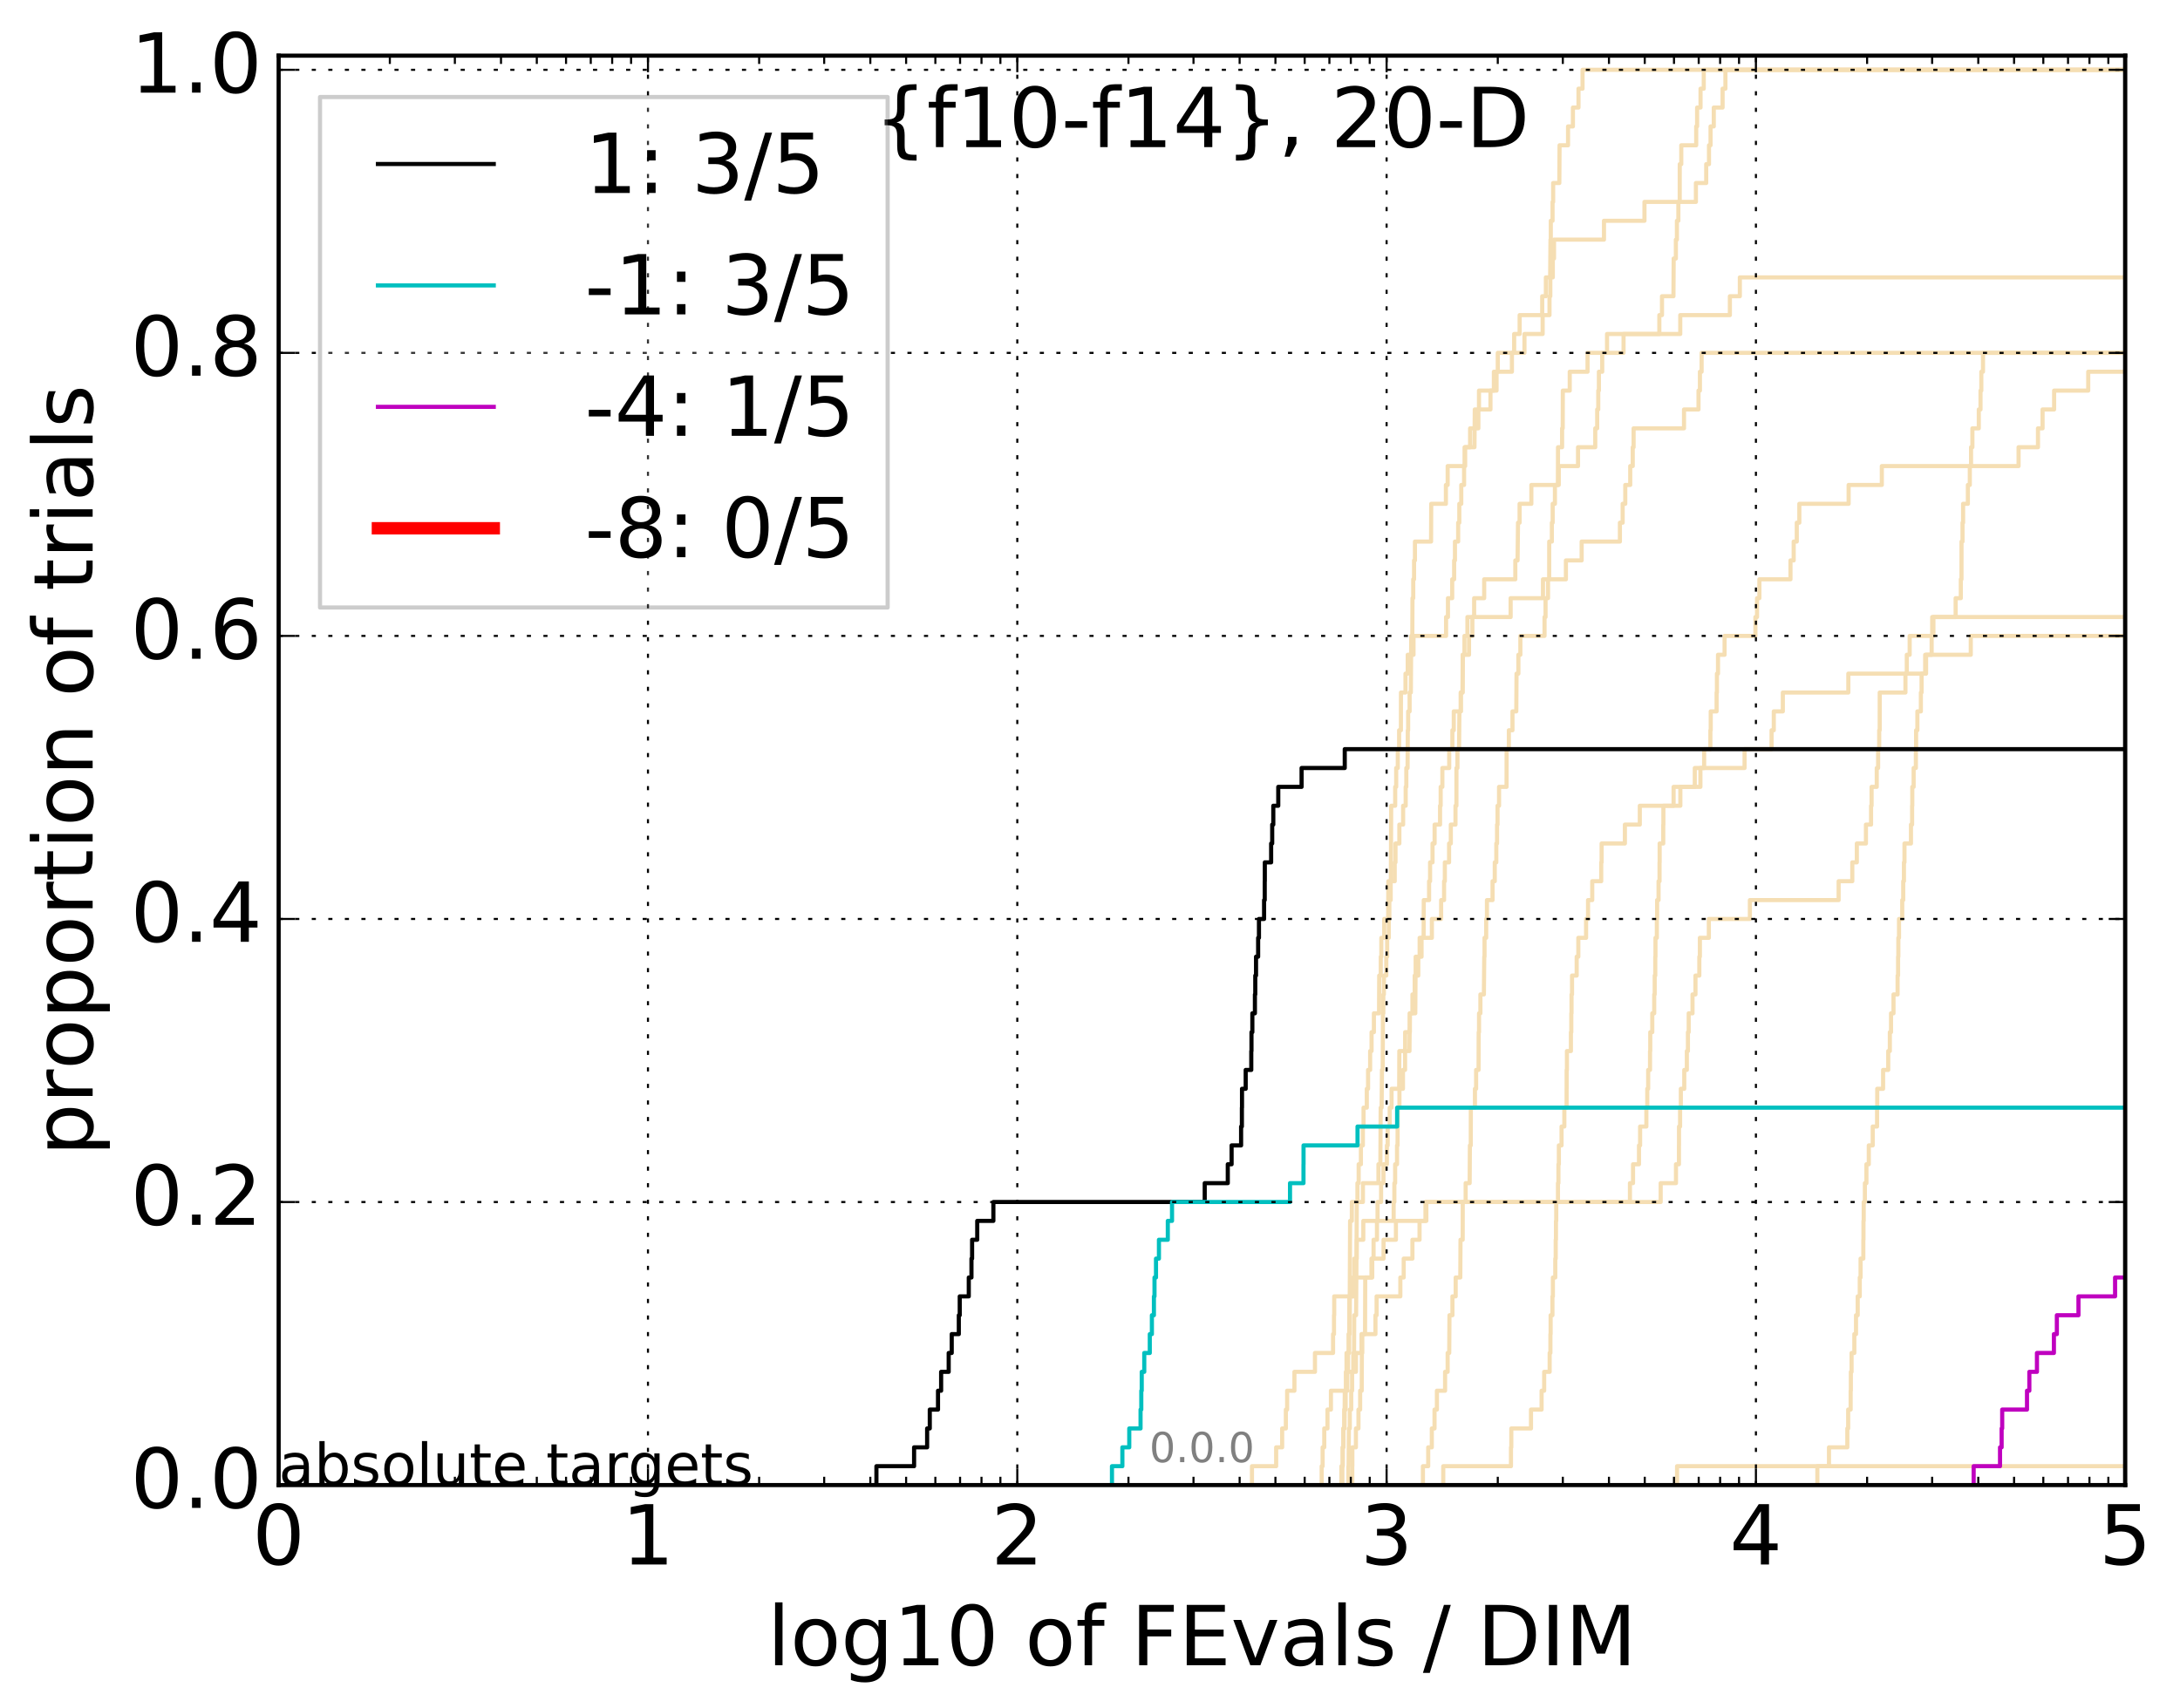<?xml version="1.0" encoding="utf-8" standalone="no"?>
<!DOCTYPE svg PUBLIC "-//W3C//DTD SVG 1.1//EN"
  "http://www.w3.org/Graphics/SVG/1.1/DTD/svg11.dtd">
<!-- Created with matplotlib (http://matplotlib.org/) -->
<svg height="413pt" version="1.1" viewBox="0 0 527 413" width="527pt" xmlns="http://www.w3.org/2000/svg" xmlns:xlink="http://www.w3.org/1999/xlink">
 <defs>
  <style type="text/css">
*{stroke-linecap:butt;stroke-linejoin:round;stroke-miterlimit:100000;}
  </style>
 </defs>
 <g id="figure_1">
  <g id="patch_1">
   <path d="M 0 413.969 
L 527.325 413.969 
L 527.325 0 
L 0 0 
z
" style="fill:#ffffff;"/>
  </g>
  <g id="axes_1">
   <g id="patch_2">
    <path d="M 67.362 359.056 
L 513.763 359.056 
L 513.763 13.456 
L 67.362 13.456 
z
" style="fill:#ffffff;"/>
   </g>
   <g id="line2d_1"/>
   <g id="line2d_2"/>
   <g id="line2d_3"/>
   <g id="line2d_4">
    <path clip-path="url(#pf33d9e3730)" d="M 326.903 359.056 
L 326.903 354.494 
L 326.903 354.494 
L 326.903 354.494 
L 326.922 354.494 
L 326.922 349.932 
L 327.783 349.932 
L 327.783 345.369 
L 328.401 345.369 
L 328.401 340.807 
L 328.807 340.807 
L 328.807 336.244 
L 329.187 336.244 
L 329.221 327.12 
L 329.327 327.12 
L 329.327 322.557 
L 329.99 322.557 
L 330.036 308.87 
L 331.544 308.87 
L 331.544 304.308 
L 332.052 304.308 
L 332.052 299.745 
L 332.871 299.745 
L 332.871 295.183 
L 333.013 295.183 
L 333.013 290.621 
L 333.869 290.621 
L 333.869 286.058 
L 334.439 286.058 
L 334.439 281.496 
L 335.266 281.496 
L 335.266 276.934 
L 335.456 276.934 
L 335.456 272.371 
L 335.951 272.371 
L 335.951 267.809 
L 336.398 267.809 
L 336.398 263.246 
L 338.24 263.246 
L 338.276 254.122 
L 339.681 254.122 
L 339.681 249.559 
L 340.828 249.559 
L 340.828 244.997 
L 342.136 244.997 
L 342.199 235.872 
L 342.863 235.872 
L 342.863 231.31 
L 343.188 231.31 
L 343.188 226.747 
L 346.145 226.747 
L 346.145 222.185 
L 348.384 222.185 
L 348.384 217.623 
L 349.098 217.623 
L 349.098 213.06 
L 349.28 213.06 
L 349.28 208.498 
L 350.306 208.498 
L 350.306 203.936 
L 350.726 203.936 
L 350.726 199.373 
L 351.854 199.373 
L 351.854 194.811 
L 352.079 194.811 
L 352.086 185.686 
L 352.326 185.686 
L 352.326 181.124 
L 352.717 181.124 
L 352.802 171.999 
L 353.154 171.999 
L 353.154 167.437 
L 353.553 167.437 
L 353.597 158.312 
L 354.024 158.312 
L 354.024 153.749 
L 354.739 153.749 
L 354.739 149.187 
L 356.363 149.187 
L 356.363 144.625 
L 358.791 144.625 
L 358.791 140.062 
L 366.318 140.062 
L 366.318 135.5 
L 366.862 135.5 
L 366.971 126.375 
L 367.352 126.375 
L 367.352 121.813 
L 370.196 121.813 
L 370.196 117.25 
L 376.82 117.25 
L 376.82 112.688 
L 381.479 112.688 
L 381.479 108.126 
L 385.641 108.126 
L 385.641 103.563 
L 386.108 103.563 
L 386.108 99.001 
L 386.369 99.001 
L 386.369 94.439 
L 386.523 94.439 
L 386.523 89.876 
L 387.326 89.876 
L 387.326 85.314 
L 388.491 85.314 
L 388.491 80.751 
L 406.19 80.751 
L 406.19 76.189 
L 418.186 76.189 
L 418.186 71.627 
L 420.593 71.627 
L 420.593 67.064 
L 420.593 67.064 
L 513.763 67.064 
L 513.763 67.064 
" style="fill:none;stroke:#f5deb3;stroke-linecap:square;"/>
   </g>
   <g id="line2d_5">
    <path clip-path="url(#pf33d9e3730)" d="M 319.5 359.056 
L 319.5 354.494 
L 319.735 354.494 
L 319.735 349.932 
L 320.132 349.932 
L 320.132 345.369 
L 320.908 345.369 
L 320.908 340.807 
L 321.742 340.807 
L 321.742 336.244 
L 325.708 336.244 
L 325.708 331.682 
L 327.79 331.682 
L 327.79 327.12 
L 329.133 327.12 
L 329.133 322.557 
L 332.505 322.557 
L 332.505 317.995 
L 332.783 317.995 
L 332.783 313.433 
L 338.523 313.433 
L 338.523 308.87 
L 339.336 308.87 
L 339.336 304.308 
L 341.444 304.308 
L 341.444 299.745 
L 343.166 299.745 
L 343.166 295.183 
L 344.597 295.183 
L 344.597 290.621 
L 401.457 290.621 
L 401.457 286.058 
L 405.154 286.058 
L 405.154 281.496 
L 405.873 281.496 
L 405.873 276.934 
L 405.89 276.934 
L 405.89 272.371 
L 406.15 272.371 
L 406.15 267.809 
L 406.331 267.809 
L 406.331 263.246 
L 407.157 263.246 
L 407.157 258.684 
L 407.783 258.684 
L 407.783 254.122 
L 408.045 254.122 
L 408.045 249.559 
L 408.229 249.559 
L 408.229 244.997 
L 409.156 244.997 
L 409.156 240.435 
L 409.866 240.435 
L 409.866 235.872 
L 410.801 235.872 
L 410.801 231.31 
L 410.935 231.31 
L 410.935 226.747 
L 413.102 226.747 
L 413.102 222.185 
L 423.02 222.185 
L 423.02 217.623 
L 444.476 217.623 
L 444.476 213.06 
L 447.78 213.06 
L 447.78 208.498 
L 448.877 208.498 
L 448.877 203.936 
L 451.076 203.936 
L 451.076 199.373 
L 452.315 199.373 
L 452.315 194.811 
L 452.442 194.811 
L 452.442 190.248 
L 453.692 190.248 
L 453.692 185.686 
L 454.021 185.686 
L 454.021 181.124 
L 454.284 181.124 
L 454.284 176.561 
L 454.404 176.561 
L 454.404 171.999 
L 454.408 171.999 
L 454.408 167.437 
L 460.627 167.437 
L 460.627 162.874 
L 460.955 162.874 
L 460.955 158.312 
L 461.65 158.312 
L 461.65 153.749 
L 467.095 153.749 
L 467.095 149.187 
L 467.095 149.187 
L 467.095 149.187 
L 513.763 149.187 
" style="fill:none;stroke:#f5deb3;stroke-linecap:square;"/>
   </g>
   <g id="line2d_6"/>
   <g id="line2d_7">
    <path clip-path="url(#pf33d9e3730)" d="M 325.967 359.056 
L 325.967 354.494 
L 325.967 354.494 
L 325.967 354.494 
L 326.011 354.494 
L 326.09 345.369 
L 326.305 345.369 
L 326.305 340.807 
L 326.647 340.807 
L 326.647 336.244 
L 326.864 336.244 
L 326.864 331.682 
L 327.144 331.682 
L 327.144 327.12 
L 327.332 327.12 
L 327.375 317.995 
L 327.828 317.995 
L 327.917 304.308 
L 327.992 304.308 
L 327.992 299.745 
L 329.573 299.745 
L 329.573 295.183 
L 336.905 295.183 
L 336.905 290.621 
L 337.078 290.621 
L 337.078 286.058 
L 337.264 286.058 
L 337.264 281.496 
L 337.722 281.496 
L 337.722 276.934 
L 337.851 276.934 
L 337.886 267.809 
L 338.307 267.809 
L 338.307 263.246 
L 339.156 263.246 
L 339.156 258.684 
L 339.669 258.684 
L 339.669 254.122 
L 340.731 254.122 
L 340.807 244.997 
L 341.449 244.997 
L 341.449 240.435 
L 341.988 240.435 
L 341.988 235.872 
L 342.223 235.872 
L 342.223 231.31 
L 343.651 231.31 
L 343.651 226.747 
L 344.148 226.747 
L 344.187 217.623 
L 345.472 217.623 
L 345.472 213.06 
L 345.712 213.06 
L 345.712 208.498 
L 346.305 208.498 
L 346.305 203.936 
L 346.807 203.936 
L 346.807 199.373 
L 348.123 199.373 
L 348.123 194.811 
L 348.271 194.811 
L 348.271 190.248 
L 348.683 190.248 
L 348.683 185.686 
L 350.337 185.686 
L 350.337 181.124 
L 351.101 181.124 
L 351.101 176.561 
L 351.44 176.561 
L 351.44 171.999 
L 353.116 171.999 
L 353.116 167.437 
L 353.571 167.437 
L 353.627 158.312 
L 355.127 158.312 
L 355.127 153.749 
L 355.936 153.749 
L 355.936 149.187 
L 365.185 149.187 
L 365.185 144.625 
L 373.004 144.625 
L 373.004 140.062 
L 378.549 140.062 
L 378.549 135.5 
L 382.352 135.5 
L 382.352 130.938 
L 391.603 130.938 
L 391.603 126.375 
L 392.266 126.375 
L 392.266 121.813 
L 392.898 121.813 
L 392.898 117.25 
L 394.097 117.25 
L 394.097 112.688 
L 394.705 112.688 
L 394.705 108.126 
L 394.913 108.126 
L 394.913 103.563 
L 407.101 103.563 
L 407.101 99.001 
L 410.601 99.001 
L 410.601 94.439 
L 410.945 94.439 
L 410.945 89.876 
L 411.352 89.876 
L 411.352 85.314 
L 528.325 85.314 
L 528.325 85.314 
" style="fill:none;stroke:#f5deb3;stroke-linecap:square;"/>
   </g>
   <g id="line2d_8"/>
   <g id="line2d_9">
    <path clip-path="url(#pf33d9e3730)" d="M 324.27 359.056 
L 324.27 354.494 
L 324.602 354.494 
L 324.602 349.932 
L 324.778 349.932 
L 324.778 345.369 
L 324.955 345.369 
L 324.955 340.807 
L 325.304 340.807 
L 325.304 336.244 
L 325.509 336.244 
L 325.509 331.682 
L 325.873 331.682 
L 325.873 327.12 
L 326.009 327.12 
L 326.009 322.557 
L 326.166 322.557 
L 326.197 313.433 
L 326.293 313.433 
L 326.378 295.183 
L 326.799 295.183 
L 326.799 290.621 
L 329.476 290.621 
L 329.476 286.058 
L 333.23 286.058 
L 333.23 281.496 
L 333.696 281.496 
L 333.769 267.809 
L 333.993 267.809 
L 334.085 258.684 
L 334.263 258.684 
L 334.31 244.997 
L 334.411 244.997 
L 334.411 240.435 
L 334.546 240.435 
L 334.546 235.872 
L 335.125 235.872 
L 335.125 231.31 
L 335.336 231.31 
L 335.336 226.747 
L 335.732 226.747 
L 335.732 222.185 
L 335.866 222.185 
L 335.866 217.623 
L 336.19 217.623 
L 336.19 213.06 
L 337.166 213.06 
L 337.166 208.498 
L 337.354 208.498 
L 337.354 203.936 
L 338.285 203.936 
L 338.285 199.373 
L 339.195 199.373 
L 339.195 194.811 
L 339.814 194.811 
L 339.814 190.248 
L 339.97 190.248 
L 339.97 185.686 
L 340.271 185.686 
L 340.327 176.561 
L 340.41 176.561 
L 340.41 171.999 
L 340.766 171.999 
L 340.766 167.437 
L 341.062 167.437 
L 341.156 153.749 
L 341.416 153.749 
L 341.46 144.625 
L 341.641 144.625 
L 341.641 140.062 
L 341.84 140.062 
L 341.84 135.5 
L 342.053 135.5 
L 342.053 130.938 
L 345.951 130.938 
L 345.989 121.813 
L 349.537 121.813 
L 349.537 117.25 
L 349.965 117.25 
L 349.965 112.688 
L 354.057 112.688 
L 354.057 108.126 
L 356.442 108.126 
L 356.517 99.001 
L 360.311 99.001 
L 360.311 94.439 
L 361.782 94.439 
L 361.782 89.876 
L 365.495 89.876 
L 365.495 85.314 
L 368.527 85.314 
L 368.527 80.751 
L 372.923 80.751 
L 372.923 76.189 
L 374.582 76.189 
L 374.582 71.627 
L 374.779 71.627 
L 374.779 67.064 
L 375.384 67.064 
L 375.384 62.502 
L 375.675 62.502 
L 375.675 57.94 
L 387.751 57.94 
L 387.751 53.377 
L 397.539 53.377 
L 397.539 48.815 
L 409.973 48.815 
L 409.973 44.252 
L 412.466 44.252 
L 412.466 39.69 
L 413.136 39.69 
L 413.136 35.128 
L 413.512 35.128 
L 413.512 30.565 
L 414.293 30.565 
L 414.293 26.003 
L 416.424 26.003 
L 416.424 21.441 
L 417.109 21.441 
L 417.109 16.878 
L 417.109 16.878 
L 513.763 16.878 
L 513.763 16.878 
" style="fill:none;stroke:#f5deb3;stroke-linecap:square;"/>
   </g>
   <g id="line2d_10"/>
   <g id="line2d_11">
    <path clip-path="url(#pf33d9e3730)" d="M 520.619 359.056 
L 520.619 354.494 
L 528.325 354.494 
" style="fill:none;stroke:#f5deb3;stroke-linecap:square;"/>
   </g>
   <g id="line2d_12">
    <path clip-path="url(#pf33d9e3730)" d="M 405.421 359.056 
L 405.421 354.494 
L 405.421 354.494 
L 405.421 354.494 
L 513.763 354.494 
" style="fill:none;stroke:#f5deb3;stroke-linecap:square;"/>
   </g>
   <g id="line2d_13"/>
   <g id="line2d_14"/>
   <g id="line2d_15"/>
   <g id="line2d_16">
    <path clip-path="url(#pf33d9e3730)" d="M 583.604 359.056 
" style="fill:none;stroke:#f5deb3;stroke-linecap:square;"/>
   </g>
   <g id="line2d_17">
    <path clip-path="url(#pf33d9e3730)" d="M 439.333 359.056 
L 439.333 354.494 
L 442.145 354.494 
L 442.145 349.932 
L 446.578 349.932 
L 446.578 345.369 
L 446.784 345.369 
L 446.784 340.807 
L 447.379 340.807 
L 447.379 336.244 
L 447.431 336.244 
L 447.431 331.682 
L 447.606 331.682 
L 447.606 327.12 
L 448.271 327.12 
L 448.271 322.557 
L 448.676 322.557 
L 448.676 317.995 
L 449.086 317.995 
L 449.086 313.433 
L 449.586 313.433 
L 449.586 308.87 
L 449.782 308.87 
L 449.782 304.308 
L 450.447 304.308 
L 450.447 299.745 
L 450.481 299.745 
L 450.481 295.183 
L 450.541 295.183 
L 450.541 290.621 
L 450.825 290.621 
L 450.825 286.058 
L 451.195 286.058 
L 451.195 281.496 
L 451.768 281.496 
L 451.768 276.934 
L 452.718 276.934 
L 452.718 272.371 
L 453.769 272.371 
L 453.769 267.809 
L 453.807 267.809 
L 453.807 263.246 
L 455.227 263.246 
L 455.227 258.684 
L 456.466 258.684 
L 456.466 254.122 
L 456.858 254.122 
L 456.858 249.559 
L 457.141 249.559 
L 457.141 244.997 
L 457.741 244.997 
L 457.741 240.435 
L 458.732 240.435 
L 458.732 235.872 
L 458.847 235.872 
L 458.847 231.31 
L 458.913 231.31 
L 458.913 226.747 
L 459.074 226.747 
L 459.074 222.185 
L 459.853 222.185 
L 459.853 217.623 
L 460.091 217.623 
L 460.091 213.06 
L 460.267 213.06 
L 460.267 208.498 
L 460.394 208.498 
L 460.394 203.936 
L 461.962 203.936 
L 461.962 199.373 
L 462.238 199.373 
L 462.238 194.811 
L 462.284 194.811 
L 462.284 190.248 
L 462.611 190.248 
L 462.611 185.686 
L 463.149 185.686 
L 463.149 181.124 
L 463.204 181.124 
L 463.204 176.561 
L 463.511 176.561 
L 463.511 171.999 
L 464.359 171.999 
L 464.359 167.437 
L 464.525 167.437 
L 464.525 162.874 
L 465.399 162.874 
L 465.399 158.312 
L 466.963 158.312 
L 466.963 153.749 
L 467.39 153.749 
L 467.39 149.187 
L 472.763 149.187 
L 472.763 144.625 
L 474.012 144.625 
L 474.012 140.062 
L 474.175 140.062 
L 474.175 135.5 
L 474.181 135.5 
L 474.181 130.938 
L 474.428 130.938 
L 474.428 126.375 
L 474.568 126.375 
L 474.568 121.813 
L 475.72 121.813 
L 475.72 117.25 
L 476.189 117.25 
L 476.189 112.688 
L 476.488 112.688 
L 476.488 108.126 
L 476.815 108.126 
L 476.815 103.563 
L 478.358 103.563 
L 478.358 99.001 
L 478.774 99.001 
L 478.774 94.439 
L 478.971 94.439 
L 478.971 89.876 
L 479.377 89.876 
L 479.377 85.314 
L 479.377 85.314 
L 479.377 85.314 
L 513.763 85.314 
" style="fill:none;stroke:#f5deb3;stroke-linecap:square;"/>
   </g>
   <g id="line2d_18">
    <path clip-path="url(#pf33d9e3730)" d="M 302.654 359.056 
L 302.654 354.494 
L 308.504 354.494 
L 308.504 349.932 
L 309.955 349.932 
L 309.955 345.369 
L 310.848 345.369 
L 310.848 340.807 
L 311.156 340.807 
L 311.156 336.244 
L 312.918 336.244 
L 312.918 331.682 
L 317.883 331.682 
L 317.883 327.12 
L 322.26 327.12 
L 322.26 322.557 
L 322.487 322.557 
L 322.487 317.995 
L 322.538 317.995 
L 322.538 313.433 
L 327.283 313.433 
L 327.283 308.87 
L 331.731 308.87 
L 331.731 304.308 
L 334.461 304.308 
L 334.461 299.745 
L 337.454 299.745 
L 337.454 295.183 
L 344.811 295.183 
L 344.811 290.621 
L 394.027 290.621 
L 394.027 286.058 
L 394.773 286.058 
L 394.773 281.496 
L 396.215 281.496 
L 396.215 276.934 
L 396.485 276.934 
L 396.485 272.371 
L 397.997 272.371 
L 397.997 267.809 
L 398.216 267.809 
L 398.216 263.246 
L 398.434 263.246 
L 398.434 258.684 
L 398.882 258.684 
L 398.882 254.122 
L 398.938 254.122 
L 398.938 249.559 
L 399.428 249.559 
L 399.428 244.997 
L 399.893 244.997 
L 399.893 240.435 
L 400.012 240.435 
L 400.012 235.872 
L 400.15 235.872 
L 400.15 231.31 
L 400.199 231.31 
L 400.199 226.747 
L 400.533 226.747 
L 400.533 222.185 
L 400.597 222.185 
L 400.597 217.623 
L 400.944 217.623 
L 400.944 213.06 
L 401.183 213.06 
L 401.183 208.498 
L 401.208 208.498 
L 401.208 203.936 
L 402.083 203.936 
L 402.083 199.373 
L 402.112 199.373 
L 402.112 194.811 
L 406.213 194.811 
L 406.213 190.248 
L 411.063 190.248 
L 411.063 185.686 
L 421.736 185.686 
L 421.736 181.124 
L 428.266 181.124 
L 428.266 176.561 
L 428.803 176.561 
L 428.803 171.999 
L 430.989 171.999 
L 430.989 167.437 
L 446.821 167.437 
L 446.821 162.874 
L 465.615 162.874 
L 465.615 158.312 
L 476.42 158.312 
L 476.42 153.749 
L 476.42 153.749 
L 476.42 153.749 
L 513.763 153.749 
" style="fill:none;stroke:#f5deb3;stroke-linecap:square;"/>
   </g>
   <g id="line2d_19"/>
   <g id="line2d_20"/>
   <g id="line2d_21"/>
   <g id="line2d_22"/>
   <g id="line2d_23"/>
   <g id="line2d_24">
    <path clip-path="url(#pf33d9e3730)" d="M 343.98 359.056 
L 343.98 354.494 
L 345.26 354.494 
L 345.26 349.932 
L 346.131 349.932 
L 346.131 345.369 
L 346.787 345.369 
L 346.787 340.807 
L 347.364 340.807 
L 347.364 336.244 
L 349.341 336.244 
L 349.341 331.682 
L 349.959 331.682 
L 349.959 327.12 
L 350.341 327.12 
L 350.401 317.995 
L 351.116 317.995 
L 351.116 313.433 
L 351.899 313.433 
L 351.899 308.87 
L 353.017 308.87 
L 353.067 299.745 
L 353.596 299.745 
L 353.61 290.621 
L 354.31 290.621 
L 354.31 286.058 
L 355.278 286.058 
L 355.337 276.934 
L 355.549 276.934 
L 355.565 267.809 
L 356.554 267.809 
L 356.554 263.246 
L 356.841 263.246 
L 356.841 258.684 
L 357.431 258.684 
L 357.462 249.559 
L 357.547 249.559 
L 357.547 244.997 
L 357.877 244.997 
L 357.877 240.435 
L 358.719 240.435 
L 358.81 231.31 
L 358.874 231.31 
L 358.874 226.747 
L 359.274 226.747 
L 359.274 222.185 
L 359.459 222.185 
L 359.459 217.623 
L 360.812 217.623 
L 360.812 213.06 
L 361.348 213.06 
L 361.348 208.498 
L 361.723 208.498 
L 361.723 203.936 
L 361.902 203.936 
L 361.902 199.373 
L 362.022 199.373 
L 362.022 194.811 
L 362.385 194.811 
L 362.385 190.248 
L 364.2 190.248 
L 364.215 181.124 
L 364.759 181.124 
L 364.759 176.561 
L 365.629 176.561 
L 365.629 171.999 
L 366.553 171.999 
L 366.611 162.874 
L 367.058 162.874 
L 367.058 158.312 
L 367.536 158.312 
L 367.536 153.749 
L 373.381 153.749 
L 373.381 149.187 
L 373.624 149.187 
L 373.624 144.625 
L 374.224 144.625 
L 374.224 140.062 
L 374.501 140.062 
L 374.513 130.938 
L 375.152 130.938 
L 375.152 126.375 
L 375.348 126.375 
L 375.348 121.813 
L 375.893 121.813 
L 375.893 117.25 
L 376.61 117.25 
L 376.64 108.126 
L 377.626 108.126 
L 377.626 103.563 
L 377.774 103.563 
L 377.801 94.439 
L 379.474 94.439 
L 379.474 89.876 
L 383.779 89.876 
L 383.779 85.314 
L 392.485 85.314 
L 392.485 80.751 
L 401.134 80.751 
L 401.134 76.189 
L 401.772 76.189 
L 401.772 71.627 
L 404.544 71.627 
L 404.602 62.502 
L 405.129 62.502 
L 405.129 57.94 
L 405.384 57.94 
L 405.384 53.377 
L 405.732 53.377 
L 405.732 48.815 
L 406.058 48.815 
L 406.07 39.69 
L 406.437 39.69 
L 406.437 35.128 
L 410.045 35.128 
L 410.045 30.565 
L 410.265 30.565 
L 410.265 26.003 
L 411.093 26.003 
L 411.093 21.441 
L 411.872 21.441 
L 411.872 16.878 
L 411.872 16.878 
L 513.763 16.878 
L 513.763 16.878 
" style="fill:none;stroke:#f5deb3;stroke-linecap:square;"/>
   </g>
   <g id="line2d_25"/>
   <g id="line2d_26">
    <path clip-path="url(#pf33d9e3730)" d="M 348.897 359.056 
L 348.897 354.494 
L 365.267 354.494 
L 365.267 349.932 
L 365.35 349.932 
L 365.35 345.369 
L 370.105 345.369 
L 370.105 340.807 
L 372.67 340.807 
L 372.67 336.244 
L 373.293 336.244 
L 373.293 331.682 
L 374.618 331.682 
L 374.618 327.12 
L 374.801 327.12 
L 374.801 322.557 
L 374.852 322.557 
L 374.852 317.995 
L 375.291 317.995 
L 375.291 313.433 
L 375.399 313.433 
L 375.399 308.87 
L 375.979 308.87 
L 375.979 304.308 
L 376.083 304.308 
L 376.083 299.745 
L 376.145 299.745 
L 376.145 295.183 
L 376.213 295.183 
L 376.213 290.621 
L 376.625 290.621 
L 376.625 286.058 
L 376.74 286.058 
L 376.74 281.496 
L 376.843 281.496 
L 376.843 276.934 
L 377.493 276.934 
L 377.493 272.371 
L 378.168 272.371 
L 378.168 267.809 
L 378.716 267.809 
L 378.716 263.246 
L 378.725 263.246 
L 378.725 258.684 
L 378.795 258.684 
L 378.795 254.122 
L 379.757 254.122 
L 379.757 249.559 
L 379.851 249.559 
L 379.851 244.997 
L 379.905 244.997 
L 379.905 240.435 
L 380.027 240.435 
L 380.027 235.872 
L 381.153 235.872 
L 381.153 231.31 
L 381.548 231.31 
L 381.548 226.747 
L 383.424 226.747 
L 383.424 222.185 
L 383.899 222.185 
L 383.899 217.623 
L 384.914 217.623 
L 384.914 213.06 
L 387.086 213.06 
L 387.086 208.498 
L 387.178 208.498 
L 387.178 203.936 
L 392.806 203.936 
L 392.806 199.373 
L 396.41 199.373 
L 396.41 194.811 
L 404.579 194.811 
L 404.579 190.248 
L 409.702 190.248 
L 409.702 185.686 
L 411.963 185.686 
L 411.963 181.124 
L 413.472 181.124 
L 413.472 176.561 
L 413.556 176.561 
L 413.556 171.999 
L 414.976 171.999 
L 414.976 167.437 
L 415.056 167.437 
L 415.056 162.874 
L 415.315 162.874 
L 415.315 158.312 
L 416.906 158.312 
L 416.906 153.749 
L 424.358 153.749 
L 424.358 149.187 
L 424.751 149.187 
L 424.751 144.625 
L 425.322 144.625 
L 425.322 140.062 
L 432.836 140.062 
L 432.836 135.5 
L 433.612 135.5 
L 433.612 130.938 
L 434.359 130.938 
L 434.359 126.375 
L 434.975 126.375 
L 434.975 121.813 
L 446.893 121.813 
L 446.893 117.25 
L 454.918 117.25 
L 454.918 112.688 
L 487.976 112.688 
L 487.976 108.126 
L 492.666 108.126 
L 492.666 103.563 
L 493.777 103.563 
L 493.777 99.001 
L 496.57 99.001 
L 496.57 94.439 
L 504.817 94.439 
L 504.817 89.876 
L 504.817 89.876 
L 504.817 89.876 
L 513.763 89.876 
" style="fill:none;stroke:#f5deb3;stroke-linecap:square;"/>
   </g>
   <g id="line2d_27"/>
   <g id="line2d_28">
    <path clip-path="url(#pf33d9e3730)" d="M 324.508 359.056 
L 324.508 354.494 
L 324.508 354.494 
L 324.508 354.494 
L 324.577 354.494 
L 324.577 349.932 
L 324.712 349.932 
L 324.712 345.369 
L 325.033 345.369 
L 325.089 336.244 
L 325.362 336.244 
L 325.362 331.682 
L 325.514 331.682 
L 325.514 327.12 
L 326.151 327.12 
L 326.151 322.557 
L 326.268 322.557 
L 326.319 313.433 
L 327.018 313.433 
L 327.018 308.87 
L 327.389 308.87 
L 327.389 304.308 
L 327.922 304.308 
L 327.996 290.621 
L 328.153 290.621 
L 328.153 286.058 
L 328.449 286.058 
L 328.449 281.496 
L 328.99 281.496 
L 328.99 276.934 
L 329.467 276.934 
L 329.467 272.371 
L 329.626 272.371 
L 329.626 267.809 
L 330.415 267.809 
L 330.415 263.246 
L 330.721 263.246 
L 330.721 258.684 
L 331.221 258.684 
L 331.221 254.122 
L 331.565 254.122 
L 331.565 249.559 
L 332.131 249.559 
L 332.131 244.997 
L 333.373 244.997 
L 333.413 235.872 
L 333.789 235.872 
L 333.789 231.31 
L 333.927 231.31 
L 333.927 226.747 
L 334.626 226.747 
L 334.626 222.185 
L 335.581 222.185 
L 335.623 213.06 
L 336.232 213.06 
L 336.311 194.811 
L 337.275 194.811 
L 337.275 190.248 
L 337.52 190.248 
L 337.52 185.686 
L 337.907 185.686 
L 337.907 181.124 
L 338.228 181.124 
L 338.228 176.561 
L 338.659 176.561 
L 338.672 167.437 
L 339.769 167.437 
L 339.769 162.874 
L 340.305 162.874 
L 340.305 158.312 
L 341.709 158.312 
L 341.709 153.749 
L 349.58 153.749 
L 349.58 149.187 
L 350.034 149.187 
L 350.034 144.625 
L 351.062 144.625 
L 351.062 140.062 
L 351.529 140.062 
L 351.529 135.5 
L 351.725 135.5 
L 351.725 130.938 
L 352.503 130.938 
L 352.503 126.375 
L 352.778 126.375 
L 352.778 121.813 
L 353.251 121.813 
L 353.251 117.25 
L 353.933 117.25 
L 353.933 112.688 
L 354.193 112.688 
L 354.193 108.126 
L 355.388 108.126 
L 355.388 103.563 
L 357.386 103.563 
L 357.386 99.001 
L 357.535 99.001 
L 357.535 94.439 
L 361.135 94.439 
L 361.135 89.876 
L 362.075 89.876 
L 362.075 85.314 
L 366.036 85.314 
L 366.036 80.751 
L 367.363 80.751 
L 367.363 76.189 
L 372.819 76.189 
L 372.819 71.627 
L 373.705 71.627 
L 373.705 67.064 
L 374.738 67.064 
L 374.819 57.94 
L 374.894 57.94 
L 374.894 53.377 
L 375.322 53.377 
L 375.322 48.815 
L 375.466 48.815 
L 375.466 44.252 
L 376.955 44.252 
L 377.014 35.128 
L 379.063 35.128 
L 379.063 30.565 
L 380.243 30.565 
L 380.243 26.003 
L 381.59 26.003 
L 381.59 21.441 
L 382.571 21.441 
L 382.571 16.878 
L 382.571 16.878 
L 513.763 16.878 
L 513.763 16.878 
" style="fill:none;stroke:#f5deb3;stroke-linecap:square;"/>
   </g>
   <g id="line2d_29"/>
   <g id="line2d_30"/>
   <g id="line2d_31">
    <path clip-path="url(#pf33d9e3730)" d="M 211.869 359.056 
L 211.869 354.494 
L 220.975 354.494 
L 220.975 349.932 
L 224.127 349.932 
L 224.127 345.369 
L 224.768 345.369 
L 224.768 340.807 
L 226.757 340.807 
L 226.757 336.244 
L 227.512 336.244 
L 227.512 331.682 
L 229.339 331.682 
L 229.339 327.12 
L 230.075 327.12 
L 230.075 322.557 
L 231.787 322.557 
L 231.787 317.995 
L 232.01 317.995 
L 232.01 313.433 
L 234.195 313.433 
L 234.195 308.87 
L 234.845 308.87 
L 234.845 304.308 
L 235 304.308 
L 235 299.745 
L 236.239 299.745 
L 236.239 295.183 
L 240.142 295.183 
L 240.142 290.621 
L 291.234 290.621 
L 291.234 286.058 
L 296.808 286.058 
L 296.808 281.496 
L 297.731 281.496 
L 297.731 276.934 
L 300.027 276.934 
L 300.027 272.371 
L 300.218 272.371 
L 300.218 267.809 
L 300.247 267.809 
L 300.247 263.246 
L 301.139 263.246 
L 301.139 258.684 
L 302.488 258.684 
L 302.488 254.122 
L 302.537 254.122 
L 302.537 249.559 
L 302.748 249.559 
L 302.748 244.997 
L 303.366 244.997 
L 303.366 240.435 
L 303.454 240.435 
L 303.454 235.872 
L 303.638 235.872 
L 303.638 231.31 
L 304.146 231.31 
L 304.146 226.747 
L 304.345 226.747 
L 304.345 222.185 
L 305.584 222.185 
L 305.584 217.623 
L 305.741 217.623 
L 305.741 213.06 
L 305.762 213.06 
L 305.762 208.498 
L 307.289 208.498 
L 307.289 203.936 
L 307.547 203.936 
L 307.547 199.373 
L 307.811 199.373 
L 307.811 194.811 
L 309.011 194.811 
L 309.011 190.248 
L 314.649 190.248 
L 314.649 185.686 
L 325.083 185.686 
L 325.083 181.124 
L 325.083 181.124 
L 325.083 181.124 
L 513.763 181.124 
" style="fill:none;stroke:#000000;stroke-linecap:square;"/>
   </g>
   <g id="line2d_32"/>
   <g id="line2d_33">
    <path clip-path="url(#pf33d9e3730)" d="M 268.81 359.056 
L 268.81 354.494 
L 271.327 354.494 
L 271.327 349.932 
L 272.992 349.932 
L 272.992 345.369 
L 275.72 345.369 
L 275.72 340.807 
L 275.899 340.807 
L 275.899 336.244 
L 276.006 336.244 
L 276.006 331.682 
L 276.617 331.682 
L 276.617 327.12 
L 277.955 327.12 
L 277.955 322.557 
L 278.461 322.557 
L 278.461 317.995 
L 278.952 317.995 
L 278.952 313.433 
L 279.093 313.433 
L 279.093 308.87 
L 279.454 308.87 
L 279.454 304.308 
L 280.165 304.308 
L 280.165 299.745 
L 282.31 299.745 
L 282.31 295.183 
L 283.328 295.183 
L 283.328 290.621 
L 311.853 290.621 
L 311.853 286.058 
L 315.11 286.058 
L 315.11 281.496 
L 315.123 281.496 
L 315.123 276.934 
L 328.174 276.934 
L 328.174 272.371 
L 337.748 272.371 
L 337.748 267.809 
L 337.748 267.809 
L 337.748 267.809 
L 513.763 267.809 
" style="fill:none;stroke:#00bfbf;stroke-linecap:square;"/>
   </g>
   <g id="line2d_34"/>
   <g id="line2d_35">
    <path clip-path="url(#pf33d9e3730)" d="M 477.118 359.056 
L 477.118 354.494 
L 483.49 354.494 
L 483.49 349.932 
L 483.879 349.932 
L 483.879 345.369 
L 484.017 345.369 
L 484.017 340.807 
L 490.014 340.807 
L 490.014 336.244 
L 490.581 336.244 
L 490.581 331.682 
L 492.417 331.682 
L 492.417 327.12 
L 496.519 327.12 
L 496.519 322.557 
L 497.231 322.557 
L 497.231 317.995 
L 502.455 317.995 
L 502.455 313.433 
L 511.307 313.433 
L 511.307 308.87 
L 511.307 308.87 
L 511.307 308.87 
L 513.763 308.87 
" style="fill:none;stroke:#bf00bf;stroke-linecap:square;"/>
   </g>
   <g id="line2d_36"/>
   <g id="line2d_37"/>
   <g id="line2d_38">
    <path clip-path="url(#pf33d9e3730)" d="M 513.763 359.056 
L 513.763 13.456 
" style="fill:none;stroke:#000000;stroke-linecap:square;"/>
   </g>
   <g id="patch_3">
    <path d="M 67.362 13.456 
L 513.763 13.456 
" style="fill:none;stroke:#000000;stroke-linecap:square;stroke-linejoin:miter;"/>
   </g>
   <g id="patch_4">
    <path d="M 513.763 359.056 
L 513.763 13.456 
" style="fill:none;stroke:#000000;stroke-linecap:square;stroke-linejoin:miter;"/>
   </g>
   <g id="patch_5">
    <path d="M 67.362 359.056 
L 513.763 359.056 
" style="fill:none;stroke:#000000;stroke-linecap:square;stroke-linejoin:miter;"/>
   </g>
   <g id="patch_6">
    <path d="M 67.362 359.056 
L 67.362 13.456 
" style="fill:none;stroke:#000000;stroke-linecap:square;stroke-linejoin:miter;"/>
   </g>
   <g id="matplotlib.axis_1">
    <g id="xtick_1">
     <g id="line2d_39">
      <path clip-path="url(#pf33d9e3730)" d="M 67.362 359.056 
L 67.362 13.456 
" style="fill:none;stroke:#000000;stroke-dasharray:1,3;stroke-dashoffset:0.0;stroke-width:0.5;"/>
     </g>
     <g id="line2d_40">
      <defs>
       <path d="M 0 0 
L 0 -4 
" id="meba77b942f" style="stroke:#000000;stroke-width:0.5;"/>
      </defs>
      <g>
       <use style="stroke:#000000;stroke-width:0.5;" x="67.362" xlink:href="#meba77b942f" y="359.056"/>
      </g>
     </g>
     <g id="line2d_41">
      <defs>
       <path d="M 0 0 
L 0 4 
" id="m43def6f5c5" style="stroke:#000000;stroke-width:0.5;"/>
      </defs>
      <g>
       <use style="stroke:#000000;stroke-width:0.5;" x="67.362" xlink:href="#m43def6f5c5" y="13.456"/>
      </g>
     </g>
     <g id="text_1">
      <!-- 0 -->
      <defs>
       <path d="M 31.781 66.406 
Q 24.172 66.406 20.328 58.906 
Q 16.5 51.422 16.5 36.375 
Q 16.5 21.391 20.328 13.891 
Q 24.172 6.391 31.781 6.391 
Q 39.453 6.391 43.281 13.891 
Q 47.125 21.391 47.125 36.375 
Q 47.125 51.422 43.281 58.906 
Q 39.453 66.406 31.781 66.406 
M 31.781 74.219 
Q 44.047 74.219 50.516 64.516 
Q 56.984 54.828 56.984 36.375 
Q 56.984 17.969 50.516 8.266 
Q 44.047 -1.422 31.781 -1.422 
Q 19.531 -1.422 13.062 8.266 
Q 6.594 17.969 6.594 36.375 
Q 6.594 54.828 13.062 64.516 
Q 19.531 74.219 31.781 74.219 
" id="BitstreamVeraSans-Roman-30"/>
      </defs>
      <g transform="translate(61.0 378.253)scale(0.2 -0.2)">
       <use xlink:href="#BitstreamVeraSans-Roman-30"/>
      </g>
     </g>
    </g>
    <g id="xtick_2">
     <g id="line2d_42">
      <path clip-path="url(#pf33d9e3730)" d="M 156.643 359.056 
L 156.643 13.456 
" style="fill:none;stroke:#000000;stroke-dasharray:1,3;stroke-dashoffset:0.0;stroke-width:0.5;"/>
     </g>
     <g id="line2d_43">
      <g>
       <use style="stroke:#000000;stroke-width:0.5;" x="156.643" xlink:href="#meba77b942f" y="359.056"/>
      </g>
     </g>
     <g id="line2d_44">
      <g>
       <use style="stroke:#000000;stroke-width:0.5;" x="156.643" xlink:href="#m43def6f5c5" y="13.456"/>
      </g>
     </g>
     <g id="text_2">
      <!-- 1 -->
      <defs>
       <path d="M 12.406 8.297 
L 28.516 8.297 
L 28.516 63.922 
L 10.984 60.406 
L 10.984 69.391 
L 28.422 72.906 
L 38.281 72.906 
L 38.281 8.297 
L 54.391 8.297 
L 54.391 0 
L 12.406 0 
z
" id="BitstreamVeraSans-Roman-31"/>
      </defs>
      <g transform="translate(150.28 378.253)scale(0.2 -0.2)">
       <use xlink:href="#BitstreamVeraSans-Roman-31"/>
      </g>
     </g>
    </g>
    <g id="xtick_3">
     <g id="line2d_45">
      <path clip-path="url(#pf33d9e3730)" d="M 245.923 359.056 
L 245.923 13.456 
" style="fill:none;stroke:#000000;stroke-dasharray:1,3;stroke-dashoffset:0.0;stroke-width:0.5;"/>
     </g>
     <g id="line2d_46">
      <g>
       <use style="stroke:#000000;stroke-width:0.5;" x="245.923" xlink:href="#meba77b942f" y="359.056"/>
      </g>
     </g>
     <g id="line2d_47">
      <g>
       <use style="stroke:#000000;stroke-width:0.5;" x="245.923" xlink:href="#m43def6f5c5" y="13.456"/>
      </g>
     </g>
     <g id="text_3">
      <!-- 2 -->
      <defs>
       <path d="M 19.188 8.297 
L 53.609 8.297 
L 53.609 0 
L 7.328 0 
L 7.328 8.297 
Q 12.938 14.109 22.625 23.891 
Q 32.328 33.688 34.812 36.531 
Q 39.547 41.844 41.422 45.531 
Q 43.312 49.219 43.312 52.781 
Q 43.312 58.594 39.234 62.25 
Q 35.156 65.922 28.609 65.922 
Q 23.969 65.922 18.812 64.312 
Q 13.672 62.703 7.812 59.422 
L 7.812 69.391 
Q 13.766 71.781 18.938 73 
Q 24.125 74.219 28.422 74.219 
Q 39.75 74.219 46.484 68.547 
Q 53.219 62.891 53.219 53.422 
Q 53.219 48.922 51.531 44.891 
Q 49.859 40.875 45.406 35.406 
Q 44.188 33.984 37.641 27.219 
Q 31.109 20.453 19.188 8.297 
" id="BitstreamVeraSans-Roman-32"/>
      </defs>
      <g transform="translate(239.56 378.253)scale(0.2 -0.2)">
       <use xlink:href="#BitstreamVeraSans-Roman-32"/>
      </g>
     </g>
    </g>
    <g id="xtick_4">
     <g id="line2d_48">
      <path clip-path="url(#pf33d9e3730)" d="M 335.202 359.056 
L 335.202 13.456 
" style="fill:none;stroke:#000000;stroke-dasharray:1,3;stroke-dashoffset:0.0;stroke-width:0.5;"/>
     </g>
     <g id="line2d_49">
      <g>
       <use style="stroke:#000000;stroke-width:0.5;" x="335.202" xlink:href="#meba77b942f" y="359.056"/>
      </g>
     </g>
     <g id="line2d_50">
      <g>
       <use style="stroke:#000000;stroke-width:0.5;" x="335.202" xlink:href="#m43def6f5c5" y="13.456"/>
      </g>
     </g>
     <g id="text_4">
      <!-- 3 -->
      <defs>
       <path d="M 40.578 39.312 
Q 47.656 37.797 51.625 33 
Q 55.609 28.219 55.609 21.188 
Q 55.609 10.406 48.188 4.484 
Q 40.766 -1.422 27.094 -1.422 
Q 22.516 -1.422 17.656 -0.516 
Q 12.797 0.391 7.625 2.203 
L 7.625 11.719 
Q 11.719 9.328 16.594 8.109 
Q 21.484 6.891 26.812 6.891 
Q 36.078 6.891 40.938 10.547 
Q 45.797 14.203 45.797 21.188 
Q 45.797 27.641 41.281 31.266 
Q 36.766 34.906 28.719 34.906 
L 20.219 34.906 
L 20.219 43.016 
L 29.109 43.016 
Q 36.375 43.016 40.234 45.922 
Q 44.094 48.828 44.094 54.297 
Q 44.094 59.906 40.109 62.906 
Q 36.141 65.922 28.719 65.922 
Q 24.656 65.922 20.016 65.031 
Q 15.375 64.156 9.812 62.312 
L 9.812 71.094 
Q 15.438 72.656 20.344 73.438 
Q 25.25 74.219 29.594 74.219 
Q 40.828 74.219 47.359 69.109 
Q 53.906 64.016 53.906 55.328 
Q 53.906 49.266 50.438 45.094 
Q 46.969 40.922 40.578 39.312 
" id="BitstreamVeraSans-Roman-33"/>
      </defs>
      <g transform="translate(328.84 378.253)scale(0.2 -0.2)">
       <use xlink:href="#BitstreamVeraSans-Roman-33"/>
      </g>
     </g>
    </g>
    <g id="xtick_5">
     <g id="line2d_51">
      <path clip-path="url(#pf33d9e3730)" d="M 424.483 359.056 
L 424.483 13.456 
" style="fill:none;stroke:#000000;stroke-dasharray:1,3;stroke-dashoffset:0.0;stroke-width:0.5;"/>
     </g>
     <g id="line2d_52">
      <g>
       <use style="stroke:#000000;stroke-width:0.5;" x="424.483" xlink:href="#meba77b942f" y="359.056"/>
      </g>
     </g>
     <g id="line2d_53">
      <g>
       <use style="stroke:#000000;stroke-width:0.5;" x="424.483" xlink:href="#m43def6f5c5" y="13.456"/>
      </g>
     </g>
     <g id="text_5">
      <!-- 4 -->
      <defs>
       <path d="M 37.797 64.312 
L 12.891 25.391 
L 37.797 25.391 
z
M 35.203 72.906 
L 47.609 72.906 
L 47.609 25.391 
L 58.016 25.391 
L 58.016 17.188 
L 47.609 17.188 
L 47.609 0 
L 37.797 0 
L 37.797 17.188 
L 4.891 17.188 
L 4.891 26.703 
z
" id="BitstreamVeraSans-Roman-34"/>
      </defs>
      <g transform="translate(418.12 378.253)scale(0.2 -0.2)">
       <use xlink:href="#BitstreamVeraSans-Roman-34"/>
      </g>
     </g>
    </g>
    <g id="xtick_6">
     <g id="line2d_54">
      <path clip-path="url(#pf33d9e3730)" d="M 513.763 359.056 
L 513.763 13.456 
" style="fill:none;stroke:#000000;stroke-dasharray:1,3;stroke-dashoffset:0.0;stroke-width:0.5;"/>
     </g>
     <g id="line2d_55">
      <g>
       <use style="stroke:#000000;stroke-width:0.5;" x="513.763" xlink:href="#meba77b942f" y="359.056"/>
      </g>
     </g>
     <g id="line2d_56">
      <g>
       <use style="stroke:#000000;stroke-width:0.5;" x="513.763" xlink:href="#m43def6f5c5" y="13.456"/>
      </g>
     </g>
     <g id="text_6">
      <!-- 5 -->
      <defs>
       <path d="M 10.797 72.906 
L 49.516 72.906 
L 49.516 64.594 
L 19.828 64.594 
L 19.828 46.734 
Q 21.969 47.469 24.109 47.828 
Q 26.266 48.188 28.422 48.188 
Q 40.625 48.188 47.75 41.5 
Q 54.891 34.812 54.891 23.391 
Q 54.891 11.625 47.562 5.094 
Q 40.234 -1.422 26.906 -1.422 
Q 22.312 -1.422 17.547 -0.641 
Q 12.797 0.141 7.719 1.703 
L 7.719 11.625 
Q 12.109 9.234 16.797 8.062 
Q 21.484 6.891 26.703 6.891 
Q 35.156 6.891 40.078 11.328 
Q 45.016 15.766 45.016 23.391 
Q 45.016 31 40.078 35.438 
Q 35.156 39.891 26.703 39.891 
Q 22.75 39.891 18.812 39.016 
Q 14.891 38.141 10.797 36.281 
z
" id="BitstreamVeraSans-Roman-35"/>
      </defs>
      <g transform="translate(507.4 378.253)scale(0.2 -0.2)">
       <use xlink:href="#BitstreamVeraSans-Roman-35"/>
      </g>
     </g>
    </g>
    <g id="xtick_7">
     <g id="line2d_57">
      <defs>
       <path d="M 0 0 
L 0 -2 
" id="m0b3b9ad90d" style="stroke:#000000;stroke-width:0.5;"/>
      </defs>
      <g>
       <use style="stroke:#000000;stroke-width:0.5;" x="94.238" xlink:href="#m0b3b9ad90d" y="359.056"/>
      </g>
     </g>
     <g id="line2d_58">
      <defs>
       <path d="M 0 0 
L 0 2 
" id="me3351c8ce5" style="stroke:#000000;stroke-width:0.5;"/>
      </defs>
      <g>
       <use style="stroke:#000000;stroke-width:0.5;" x="94.238" xlink:href="#me3351c8ce5" y="13.456"/>
      </g>
     </g>
    </g>
    <g id="xtick_8">
     <g id="line2d_59">
      <g>
       <use style="stroke:#000000;stroke-width:0.5;" x="109.96" xlink:href="#m0b3b9ad90d" y="359.056"/>
      </g>
     </g>
     <g id="line2d_60">
      <g>
       <use style="stroke:#000000;stroke-width:0.5;" x="109.96" xlink:href="#me3351c8ce5" y="13.456"/>
      </g>
     </g>
    </g>
    <g id="xtick_9">
     <g id="line2d_61">
      <g>
       <use style="stroke:#000000;stroke-width:0.5;" x="121.114" xlink:href="#m0b3b9ad90d" y="359.056"/>
      </g>
     </g>
     <g id="line2d_62">
      <g>
       <use style="stroke:#000000;stroke-width:0.5;" x="121.114" xlink:href="#me3351c8ce5" y="13.456"/>
      </g>
     </g>
    </g>
    <g id="xtick_10">
     <g id="line2d_63">
      <g>
       <use style="stroke:#000000;stroke-width:0.5;" x="129.767" xlink:href="#m0b3b9ad90d" y="359.056"/>
      </g>
     </g>
     <g id="line2d_64">
      <g>
       <use style="stroke:#000000;stroke-width:0.5;" x="129.767" xlink:href="#me3351c8ce5" y="13.456"/>
      </g>
     </g>
    </g>
    <g id="xtick_11">
     <g id="line2d_65">
      <g>
       <use style="stroke:#000000;stroke-width:0.5;" x="136.836" xlink:href="#m0b3b9ad90d" y="359.056"/>
      </g>
     </g>
     <g id="line2d_66">
      <g>
       <use style="stroke:#000000;stroke-width:0.5;" x="136.836" xlink:href="#me3351c8ce5" y="13.456"/>
      </g>
     </g>
    </g>
    <g id="xtick_12">
     <g id="line2d_67">
      <g>
       <use style="stroke:#000000;stroke-width:0.5;" x="142.813" xlink:href="#m0b3b9ad90d" y="359.056"/>
      </g>
     </g>
     <g id="line2d_68">
      <g>
       <use style="stroke:#000000;stroke-width:0.5;" x="142.813" xlink:href="#me3351c8ce5" y="13.456"/>
      </g>
     </g>
    </g>
    <g id="xtick_13">
     <g id="line2d_69">
      <g>
       <use style="stroke:#000000;stroke-width:0.5;" x="147.99" xlink:href="#m0b3b9ad90d" y="359.056"/>
      </g>
     </g>
     <g id="line2d_70">
      <g>
       <use style="stroke:#000000;stroke-width:0.5;" x="147.99" xlink:href="#me3351c8ce5" y="13.456"/>
      </g>
     </g>
    </g>
    <g id="xtick_14">
     <g id="line2d_71">
      <g>
       <use style="stroke:#000000;stroke-width:0.5;" x="152.557" xlink:href="#m0b3b9ad90d" y="359.056"/>
      </g>
     </g>
     <g id="line2d_72">
      <g>
       <use style="stroke:#000000;stroke-width:0.5;" x="152.557" xlink:href="#me3351c8ce5" y="13.456"/>
      </g>
     </g>
    </g>
    <g id="xtick_15">
     <g id="line2d_73">
      <g>
       <use style="stroke:#000000;stroke-width:0.5;" x="183.518" xlink:href="#m0b3b9ad90d" y="359.056"/>
      </g>
     </g>
     <g id="line2d_74">
      <g>
       <use style="stroke:#000000;stroke-width:0.5;" x="183.518" xlink:href="#me3351c8ce5" y="13.456"/>
      </g>
     </g>
    </g>
    <g id="xtick_16">
     <g id="line2d_75">
      <g>
       <use style="stroke:#000000;stroke-width:0.5;" x="199.24" xlink:href="#m0b3b9ad90d" y="359.056"/>
      </g>
     </g>
     <g id="line2d_76">
      <g>
       <use style="stroke:#000000;stroke-width:0.5;" x="199.24" xlink:href="#me3351c8ce5" y="13.456"/>
      </g>
     </g>
    </g>
    <g id="xtick_17">
     <g id="line2d_77">
      <g>
       <use style="stroke:#000000;stroke-width:0.5;" x="210.394" xlink:href="#m0b3b9ad90d" y="359.056"/>
      </g>
     </g>
     <g id="line2d_78">
      <g>
       <use style="stroke:#000000;stroke-width:0.5;" x="210.394" xlink:href="#me3351c8ce5" y="13.456"/>
      </g>
     </g>
    </g>
    <g id="xtick_18">
     <g id="line2d_79">
      <g>
       <use style="stroke:#000000;stroke-width:0.5;" x="219.047" xlink:href="#m0b3b9ad90d" y="359.056"/>
      </g>
     </g>
     <g id="line2d_80">
      <g>
       <use style="stroke:#000000;stroke-width:0.5;" x="219.047" xlink:href="#me3351c8ce5" y="13.456"/>
      </g>
     </g>
    </g>
    <g id="xtick_19">
     <g id="line2d_81">
      <g>
       <use style="stroke:#000000;stroke-width:0.5;" x="226.116" xlink:href="#m0b3b9ad90d" y="359.056"/>
      </g>
     </g>
     <g id="line2d_82">
      <g>
       <use style="stroke:#000000;stroke-width:0.5;" x="226.116" xlink:href="#me3351c8ce5" y="13.456"/>
      </g>
     </g>
    </g>
    <g id="xtick_20">
     <g id="line2d_83">
      <g>
       <use style="stroke:#000000;stroke-width:0.5;" x="232.093" xlink:href="#m0b3b9ad90d" y="359.056"/>
      </g>
     </g>
     <g id="line2d_84">
      <g>
       <use style="stroke:#000000;stroke-width:0.5;" x="232.093" xlink:href="#me3351c8ce5" y="13.456"/>
      </g>
     </g>
    </g>
    <g id="xtick_21">
     <g id="line2d_85">
      <g>
       <use style="stroke:#000000;stroke-width:0.5;" x="237.27" xlink:href="#m0b3b9ad90d" y="359.056"/>
      </g>
     </g>
     <g id="line2d_86">
      <g>
       <use style="stroke:#000000;stroke-width:0.5;" x="237.27" xlink:href="#me3351c8ce5" y="13.456"/>
      </g>
     </g>
    </g>
    <g id="xtick_22">
     <g id="line2d_87">
      <g>
       <use style="stroke:#000000;stroke-width:0.5;" x="241.837" xlink:href="#m0b3b9ad90d" y="359.056"/>
      </g>
     </g>
     <g id="line2d_88">
      <g>
       <use style="stroke:#000000;stroke-width:0.5;" x="241.837" xlink:href="#me3351c8ce5" y="13.456"/>
      </g>
     </g>
    </g>
    <g id="xtick_23">
     <g id="line2d_89">
      <g>
       <use style="stroke:#000000;stroke-width:0.5;" x="272.798" xlink:href="#m0b3b9ad90d" y="359.056"/>
      </g>
     </g>
     <g id="line2d_90">
      <g>
       <use style="stroke:#000000;stroke-width:0.5;" x="272.798" xlink:href="#me3351c8ce5" y="13.456"/>
      </g>
     </g>
    </g>
    <g id="xtick_24">
     <g id="line2d_91">
      <g>
       <use style="stroke:#000000;stroke-width:0.5;" x="288.52" xlink:href="#m0b3b9ad90d" y="359.056"/>
      </g>
     </g>
     <g id="line2d_92">
      <g>
       <use style="stroke:#000000;stroke-width:0.5;" x="288.52" xlink:href="#me3351c8ce5" y="13.456"/>
      </g>
     </g>
    </g>
    <g id="xtick_25">
     <g id="line2d_93">
      <g>
       <use style="stroke:#000000;stroke-width:0.5;" x="299.674" xlink:href="#m0b3b9ad90d" y="359.056"/>
      </g>
     </g>
     <g id="line2d_94">
      <g>
       <use style="stroke:#000000;stroke-width:0.5;" x="299.674" xlink:href="#me3351c8ce5" y="13.456"/>
      </g>
     </g>
    </g>
    <g id="xtick_26">
     <g id="line2d_95">
      <g>
       <use style="stroke:#000000;stroke-width:0.5;" x="308.327" xlink:href="#m0b3b9ad90d" y="359.056"/>
      </g>
     </g>
     <g id="line2d_96">
      <g>
       <use style="stroke:#000000;stroke-width:0.5;" x="308.327" xlink:href="#me3351c8ce5" y="13.456"/>
      </g>
     </g>
    </g>
    <g id="xtick_27">
     <g id="line2d_97">
      <g>
       <use style="stroke:#000000;stroke-width:0.5;" x="315.396" xlink:href="#m0b3b9ad90d" y="359.056"/>
      </g>
     </g>
     <g id="line2d_98">
      <g>
       <use style="stroke:#000000;stroke-width:0.5;" x="315.396" xlink:href="#me3351c8ce5" y="13.456"/>
      </g>
     </g>
    </g>
    <g id="xtick_28">
     <g id="line2d_99">
      <g>
       <use style="stroke:#000000;stroke-width:0.5;" x="321.373" xlink:href="#m0b3b9ad90d" y="359.056"/>
      </g>
     </g>
     <g id="line2d_100">
      <g>
       <use style="stroke:#000000;stroke-width:0.5;" x="321.373" xlink:href="#me3351c8ce5" y="13.456"/>
      </g>
     </g>
    </g>
    <g id="xtick_29">
     <g id="line2d_101">
      <g>
       <use style="stroke:#000000;stroke-width:0.5;" x="326.55" xlink:href="#m0b3b9ad90d" y="359.056"/>
      </g>
     </g>
     <g id="line2d_102">
      <g>
       <use style="stroke:#000000;stroke-width:0.5;" x="326.55" xlink:href="#me3351c8ce5" y="13.456"/>
      </g>
     </g>
    </g>
    <g id="xtick_30">
     <g id="line2d_103">
      <g>
       <use style="stroke:#000000;stroke-width:0.5;" x="331.117" xlink:href="#m0b3b9ad90d" y="359.056"/>
      </g>
     </g>
     <g id="line2d_104">
      <g>
       <use style="stroke:#000000;stroke-width:0.5;" x="331.117" xlink:href="#me3351c8ce5" y="13.456"/>
      </g>
     </g>
    </g>
    <g id="xtick_31">
     <g id="line2d_105">
      <g>
       <use style="stroke:#000000;stroke-width:0.5;" x="362.078" xlink:href="#m0b3b9ad90d" y="359.056"/>
      </g>
     </g>
     <g id="line2d_106">
      <g>
       <use style="stroke:#000000;stroke-width:0.5;" x="362.078" xlink:href="#me3351c8ce5" y="13.456"/>
      </g>
     </g>
    </g>
    <g id="xtick_32">
     <g id="line2d_107">
      <g>
       <use style="stroke:#000000;stroke-width:0.5;" x="377.8" xlink:href="#m0b3b9ad90d" y="359.056"/>
      </g>
     </g>
     <g id="line2d_108">
      <g>
       <use style="stroke:#000000;stroke-width:0.5;" x="377.8" xlink:href="#me3351c8ce5" y="13.456"/>
      </g>
     </g>
    </g>
    <g id="xtick_33">
     <g id="line2d_109">
      <g>
       <use style="stroke:#000000;stroke-width:0.5;" x="388.954" xlink:href="#m0b3b9ad90d" y="359.056"/>
      </g>
     </g>
     <g id="line2d_110">
      <g>
       <use style="stroke:#000000;stroke-width:0.5;" x="388.954" xlink:href="#me3351c8ce5" y="13.456"/>
      </g>
     </g>
    </g>
    <g id="xtick_34">
     <g id="line2d_111">
      <g>
       <use style="stroke:#000000;stroke-width:0.5;" x="397.607" xlink:href="#m0b3b9ad90d" y="359.056"/>
      </g>
     </g>
     <g id="line2d_112">
      <g>
       <use style="stroke:#000000;stroke-width:0.5;" x="397.607" xlink:href="#me3351c8ce5" y="13.456"/>
      </g>
     </g>
    </g>
    <g id="xtick_35">
     <g id="line2d_113">
      <g>
       <use style="stroke:#000000;stroke-width:0.5;" x="404.676" xlink:href="#m0b3b9ad90d" y="359.056"/>
      </g>
     </g>
     <g id="line2d_114">
      <g>
       <use style="stroke:#000000;stroke-width:0.5;" x="404.676" xlink:href="#me3351c8ce5" y="13.456"/>
      </g>
     </g>
    </g>
    <g id="xtick_36">
     <g id="line2d_115">
      <g>
       <use style="stroke:#000000;stroke-width:0.5;" x="410.653" xlink:href="#m0b3b9ad90d" y="359.056"/>
      </g>
     </g>
     <g id="line2d_116">
      <g>
       <use style="stroke:#000000;stroke-width:0.5;" x="410.653" xlink:href="#me3351c8ce5" y="13.456"/>
      </g>
     </g>
    </g>
    <g id="xtick_37">
     <g id="line2d_117">
      <g>
       <use style="stroke:#000000;stroke-width:0.5;" x="415.83" xlink:href="#m0b3b9ad90d" y="359.056"/>
      </g>
     </g>
     <g id="line2d_118">
      <g>
       <use style="stroke:#000000;stroke-width:0.5;" x="415.83" xlink:href="#me3351c8ce5" y="13.456"/>
      </g>
     </g>
    </g>
    <g id="xtick_38">
     <g id="line2d_119">
      <g>
       <use style="stroke:#000000;stroke-width:0.5;" x="420.397" xlink:href="#m0b3b9ad90d" y="359.056"/>
      </g>
     </g>
     <g id="line2d_120">
      <g>
       <use style="stroke:#000000;stroke-width:0.5;" x="420.397" xlink:href="#me3351c8ce5" y="13.456"/>
      </g>
     </g>
    </g>
    <g id="xtick_39">
     <g id="line2d_121">
      <g>
       <use style="stroke:#000000;stroke-width:0.5;" x="451.358" xlink:href="#m0b3b9ad90d" y="359.056"/>
      </g>
     </g>
     <g id="line2d_122">
      <g>
       <use style="stroke:#000000;stroke-width:0.5;" x="451.358" xlink:href="#me3351c8ce5" y="13.456"/>
      </g>
     </g>
    </g>
    <g id="xtick_40">
     <g id="line2d_123">
      <g>
       <use style="stroke:#000000;stroke-width:0.5;" x="467.08" xlink:href="#m0b3b9ad90d" y="359.056"/>
      </g>
     </g>
     <g id="line2d_124">
      <g>
       <use style="stroke:#000000;stroke-width:0.5;" x="467.08" xlink:href="#me3351c8ce5" y="13.456"/>
      </g>
     </g>
    </g>
    <g id="xtick_41">
     <g id="line2d_125">
      <g>
       <use style="stroke:#000000;stroke-width:0.5;" x="478.234" xlink:href="#m0b3b9ad90d" y="359.056"/>
      </g>
     </g>
     <g id="line2d_126">
      <g>
       <use style="stroke:#000000;stroke-width:0.5;" x="478.234" xlink:href="#me3351c8ce5" y="13.456"/>
      </g>
     </g>
    </g>
    <g id="xtick_42">
     <g id="line2d_127">
      <g>
       <use style="stroke:#000000;stroke-width:0.5;" x="486.887" xlink:href="#m0b3b9ad90d" y="359.056"/>
      </g>
     </g>
     <g id="line2d_128">
      <g>
       <use style="stroke:#000000;stroke-width:0.5;" x="486.887" xlink:href="#me3351c8ce5" y="13.456"/>
      </g>
     </g>
    </g>
    <g id="xtick_43">
     <g id="line2d_129">
      <g>
       <use style="stroke:#000000;stroke-width:0.5;" x="493.956" xlink:href="#m0b3b9ad90d" y="359.056"/>
      </g>
     </g>
     <g id="line2d_130">
      <g>
       <use style="stroke:#000000;stroke-width:0.5;" x="493.956" xlink:href="#me3351c8ce5" y="13.456"/>
      </g>
     </g>
    </g>
    <g id="xtick_44">
     <g id="line2d_131">
      <g>
       <use style="stroke:#000000;stroke-width:0.5;" x="499.933" xlink:href="#m0b3b9ad90d" y="359.056"/>
      </g>
     </g>
     <g id="line2d_132">
      <g>
       <use style="stroke:#000000;stroke-width:0.5;" x="499.933" xlink:href="#me3351c8ce5" y="13.456"/>
      </g>
     </g>
    </g>
    <g id="xtick_45">
     <g id="line2d_133">
      <g>
       <use style="stroke:#000000;stroke-width:0.5;" x="505.11" xlink:href="#m0b3b9ad90d" y="359.056"/>
      </g>
     </g>
     <g id="line2d_134">
      <g>
       <use style="stroke:#000000;stroke-width:0.5;" x="505.11" xlink:href="#me3351c8ce5" y="13.456"/>
      </g>
     </g>
    </g>
    <g id="xtick_46">
     <g id="line2d_135">
      <g>
       <use style="stroke:#000000;stroke-width:0.5;" x="509.677" xlink:href="#m0b3b9ad90d" y="359.056"/>
      </g>
     </g>
     <g id="line2d_136">
      <g>
       <use style="stroke:#000000;stroke-width:0.5;" x="509.677" xlink:href="#me3351c8ce5" y="13.456"/>
      </g>
     </g>
    </g>
    <g id="text_7">
     <!-- log10 of FEvals / DIM -->
     <defs>
      <path id="BitstreamVeraSans-Roman-20"/>
      <path d="M 9.812 72.906 
L 24.516 72.906 
L 43.109 23.297 
L 61.812 72.906 
L 76.516 72.906 
L 76.516 0 
L 66.891 0 
L 66.891 64.016 
L 48.094 14.016 
L 38.188 14.016 
L 19.391 64.016 
L 19.391 0 
L 9.812 0 
z
" id="BitstreamVeraSans-Roman-4d"/>
      <path d="M 30.609 48.391 
Q 23.391 48.391 19.188 42.75 
Q 14.984 37.109 14.984 27.297 
Q 14.984 17.484 19.156 11.844 
Q 23.344 6.203 30.609 6.203 
Q 37.797 6.203 41.984 11.859 
Q 46.188 17.531 46.188 27.297 
Q 46.188 37.016 41.984 42.703 
Q 37.797 48.391 30.609 48.391 
M 30.609 56 
Q 42.328 56 49.016 48.375 
Q 55.719 40.766 55.719 27.297 
Q 55.719 13.875 49.016 6.219 
Q 42.328 -1.422 30.609 -1.422 
Q 18.844 -1.422 12.172 6.219 
Q 5.516 13.875 5.516 27.297 
Q 5.516 40.766 12.172 48.375 
Q 18.844 56 30.609 56 
" id="BitstreamVeraSans-Roman-6f"/>
      <path d="M 9.422 75.984 
L 18.406 75.984 
L 18.406 0 
L 9.422 0 
z
" id="BitstreamVeraSans-Roman-6c"/>
      <path d="M 9.812 72.906 
L 51.703 72.906 
L 51.703 64.594 
L 19.672 64.594 
L 19.672 43.109 
L 48.578 43.109 
L 48.578 34.812 
L 19.672 34.812 
L 19.672 0 
L 9.812 0 
z
" id="BitstreamVeraSans-Roman-46"/>
      <path d="M 9.812 72.906 
L 55.906 72.906 
L 55.906 64.594 
L 19.672 64.594 
L 19.672 43.016 
L 54.391 43.016 
L 54.391 34.719 
L 19.672 34.719 
L 19.672 8.297 
L 56.781 8.297 
L 56.781 0 
L 9.812 0 
z
" id="BitstreamVeraSans-Roman-45"/>
      <path d="M 19.672 64.797 
L 19.672 8.109 
L 31.594 8.109 
Q 46.688 8.109 53.688 14.938 
Q 60.688 21.781 60.688 36.531 
Q 60.688 51.172 53.688 57.984 
Q 46.688 64.797 31.594 64.797 
z
M 9.812 72.906 
L 30.078 72.906 
Q 51.266 72.906 61.172 64.094 
Q 71.094 55.281 71.094 36.531 
Q 71.094 17.672 61.125 8.828 
Q 51.172 0 30.078 0 
L 9.812 0 
z
" id="BitstreamVeraSans-Roman-44"/>
      <path d="M 25.391 72.906 
L 33.688 72.906 
L 8.297 -9.281 
L 0 -9.281 
z
" id="BitstreamVeraSans-Roman-2f"/>
      <path d="M 2.984 54.688 
L 12.5 54.688 
L 29.594 8.797 
L 46.688 54.688 
L 56.203 54.688 
L 35.688 0 
L 23.484 0 
z
" id="BitstreamVeraSans-Roman-76"/>
      <path d="M 45.406 27.984 
Q 45.406 37.75 41.375 43.109 
Q 37.359 48.484 30.078 48.484 
Q 22.859 48.484 18.828 43.109 
Q 14.797 37.75 14.797 27.984 
Q 14.797 18.266 18.828 12.891 
Q 22.859 7.516 30.078 7.516 
Q 37.359 7.516 41.375 12.891 
Q 45.406 18.266 45.406 27.984 
M 54.391 6.781 
Q 54.391 -7.172 48.188 -13.984 
Q 42 -20.797 29.203 -20.797 
Q 24.469 -20.797 20.266 -20.094 
Q 16.062 -19.391 12.109 -17.922 
L 12.109 -9.188 
Q 16.062 -11.328 19.922 -12.344 
Q 23.781 -13.375 27.781 -13.375 
Q 36.625 -13.375 41.016 -8.766 
Q 45.406 -4.156 45.406 5.172 
L 45.406 9.625 
Q 42.625 4.781 38.281 2.391 
Q 33.938 0 27.875 0 
Q 17.828 0 11.672 7.656 
Q 5.516 15.328 5.516 27.984 
Q 5.516 40.672 11.672 48.328 
Q 17.828 56 27.875 56 
Q 33.938 56 38.281 53.609 
Q 42.625 51.219 45.406 46.391 
L 45.406 54.688 
L 54.391 54.688 
z
" id="BitstreamVeraSans-Roman-67"/>
      <path d="M 37.109 75.984 
L 37.109 68.5 
L 28.516 68.5 
Q 23.688 68.5 21.797 66.547 
Q 19.922 64.594 19.922 59.516 
L 19.922 54.688 
L 34.719 54.688 
L 34.719 47.703 
L 19.922 47.703 
L 19.922 0 
L 10.891 0 
L 10.891 47.703 
L 2.297 47.703 
L 2.297 54.688 
L 10.891 54.688 
L 10.891 58.5 
Q 10.891 67.625 15.141 71.797 
Q 19.391 75.984 28.609 75.984 
z
" id="BitstreamVeraSans-Roman-66"/>
      <path d="M 34.281 27.484 
Q 23.391 27.484 19.188 25 
Q 14.984 22.516 14.984 16.5 
Q 14.984 11.719 18.141 8.906 
Q 21.297 6.109 26.703 6.109 
Q 34.188 6.109 38.703 11.406 
Q 43.219 16.703 43.219 25.484 
L 43.219 27.484 
z
M 52.203 31.203 
L 52.203 0 
L 43.219 0 
L 43.219 8.297 
Q 40.141 3.328 35.547 0.953 
Q 30.953 -1.422 24.312 -1.422 
Q 15.922 -1.422 10.953 3.297 
Q 6 8.016 6 15.922 
Q 6 25.141 12.172 29.828 
Q 18.359 34.516 30.609 34.516 
L 43.219 34.516 
L 43.219 35.406 
Q 43.219 41.609 39.141 45 
Q 35.062 48.391 27.688 48.391 
Q 23 48.391 18.547 47.266 
Q 14.109 46.141 10.016 43.891 
L 10.016 52.203 
Q 14.938 54.109 19.578 55.047 
Q 24.219 56 28.609 56 
Q 40.484 56 46.344 49.844 
Q 52.203 43.703 52.203 31.203 
" id="BitstreamVeraSans-Roman-61"/>
      <path d="M 44.281 53.078 
L 44.281 44.578 
Q 40.484 46.531 36.375 47.5 
Q 32.281 48.484 27.875 48.484 
Q 21.188 48.484 17.844 46.438 
Q 14.5 44.391 14.5 40.281 
Q 14.5 37.156 16.891 35.375 
Q 19.281 33.594 26.516 31.984 
L 29.594 31.297 
Q 39.156 29.25 43.188 25.516 
Q 47.219 21.781 47.219 15.094 
Q 47.219 7.469 41.188 3.016 
Q 35.156 -1.422 24.609 -1.422 
Q 20.219 -1.422 15.453 -0.562 
Q 10.688 0.297 5.422 2 
L 5.422 11.281 
Q 10.406 8.688 15.234 7.391 
Q 20.062 6.109 24.812 6.109 
Q 31.156 6.109 34.562 8.281 
Q 37.984 10.453 37.984 14.406 
Q 37.984 18.062 35.516 20.016 
Q 33.062 21.969 24.703 23.781 
L 21.578 24.516 
Q 13.234 26.266 9.516 29.906 
Q 5.812 33.547 5.812 39.891 
Q 5.812 47.609 11.281 51.797 
Q 16.75 56 26.812 56 
Q 31.781 56 36.172 55.266 
Q 40.578 54.547 44.281 53.078 
" id="BitstreamVeraSans-Roman-73"/>
      <path d="M 9.812 72.906 
L 19.672 72.906 
L 19.672 0 
L 9.812 0 
z
" id="BitstreamVeraSans-Roman-49"/>
     </defs>
     <g transform="translate(185.489 402.609)scale(0.2 -0.2)">
      <use xlink:href="#BitstreamVeraSans-Roman-6c"/>
      <use x="27.783" xlink:href="#BitstreamVeraSans-Roman-6f"/>
      <use x="88.965" xlink:href="#BitstreamVeraSans-Roman-67"/>
      <use x="152.441" xlink:href="#BitstreamVeraSans-Roman-31"/>
      <use x="216.064" xlink:href="#BitstreamVeraSans-Roman-30"/>
      <use x="279.688" xlink:href="#BitstreamVeraSans-Roman-20"/>
      <use x="311.475" xlink:href="#BitstreamVeraSans-Roman-6f"/>
      <use x="372.656" xlink:href="#BitstreamVeraSans-Roman-66"/>
      <use x="407.861" xlink:href="#BitstreamVeraSans-Roman-20"/>
      <use x="439.648" xlink:href="#BitstreamVeraSans-Roman-46"/>
      <use x="497.168" xlink:href="#BitstreamVeraSans-Roman-45"/>
      <use x="560.352" xlink:href="#BitstreamVeraSans-Roman-76"/>
      <use x="619.531" xlink:href="#BitstreamVeraSans-Roman-61"/>
      <use x="680.811" xlink:href="#BitstreamVeraSans-Roman-6c"/>
      <use x="708.594" xlink:href="#BitstreamVeraSans-Roman-73"/>
      <use x="760.693" xlink:href="#BitstreamVeraSans-Roman-20"/>
      <use x="792.48" xlink:href="#BitstreamVeraSans-Roman-2f"/>
      <use x="826.172" xlink:href="#BitstreamVeraSans-Roman-20"/>
      <use x="857.959" xlink:href="#BitstreamVeraSans-Roman-44"/>
      <use x="934.961" xlink:href="#BitstreamVeraSans-Roman-49"/>
      <use x="964.453" xlink:href="#BitstreamVeraSans-Roman-4d"/>
     </g>
    </g>
   </g>
   <g id="matplotlib.axis_2">
    <g id="ytick_1">
     <g id="line2d_137">
      <path clip-path="url(#pf33d9e3730)" d="M 67.362 359.056 
L 513.763 359.056 
" style="fill:none;stroke:#000000;stroke-dasharray:1,3;stroke-dashoffset:0.0;stroke-width:0.5;"/>
     </g>
     <g id="line2d_138">
      <defs>
       <path d="M 0 0 
L 4 0 
" id="m3957cdc784" style="stroke:#000000;stroke-width:0.5;"/>
      </defs>
      <g>
       <use style="stroke:#000000;stroke-width:0.5;" x="67.362" xlink:href="#m3957cdc784" y="359.056"/>
      </g>
     </g>
     <g id="line2d_139">
      <defs>
       <path d="M 0 0 
L -4 0 
" id="m30c3f09343" style="stroke:#000000;stroke-width:0.5;"/>
      </defs>
      <g>
       <use style="stroke:#000000;stroke-width:0.5;" x="513.763" xlink:href="#m30c3f09343" y="359.056"/>
      </g>
     </g>
     <g id="text_8">
      <!-- 0.0 -->
      <defs>
       <path d="M 10.688 12.406 
L 21 12.406 
L 21 0 
L 10.688 0 
z
" id="BitstreamVeraSans-Roman-2e"/>
      </defs>
      <g transform="translate(31.556 364.575)scale(0.2 -0.2)">
       <use xlink:href="#BitstreamVeraSans-Roman-30"/>
       <use x="63.623" xlink:href="#BitstreamVeraSans-Roman-2e"/>
       <use x="95.41" xlink:href="#BitstreamVeraSans-Roman-30"/>
      </g>
     </g>
    </g>
    <g id="ytick_2">
     <g id="line2d_140">
      <path clip-path="url(#pf33d9e3730)" d="M 67.362 290.621 
L 513.763 290.621 
" style="fill:none;stroke:#000000;stroke-dasharray:1,3;stroke-dashoffset:0.0;stroke-width:0.5;"/>
     </g>
     <g id="line2d_141">
      <g>
       <use style="stroke:#000000;stroke-width:0.5;" x="67.362" xlink:href="#m3957cdc784" y="290.621"/>
      </g>
     </g>
     <g id="line2d_142">
      <g>
       <use style="stroke:#000000;stroke-width:0.5;" x="513.763" xlink:href="#m30c3f09343" y="290.621"/>
      </g>
     </g>
     <g id="text_9">
      <!-- 0.2 -->
      <g transform="translate(31.556 296.139)scale(0.2 -0.2)">
       <use xlink:href="#BitstreamVeraSans-Roman-30"/>
       <use x="63.623" xlink:href="#BitstreamVeraSans-Roman-2e"/>
       <use x="95.41" xlink:href="#BitstreamVeraSans-Roman-32"/>
      </g>
     </g>
    </g>
    <g id="ytick_3">
     <g id="line2d_143">
      <path clip-path="url(#pf33d9e3730)" d="M 67.362 222.185 
L 513.763 222.185 
" style="fill:none;stroke:#000000;stroke-dasharray:1,3;stroke-dashoffset:0.0;stroke-width:0.5;"/>
     </g>
     <g id="line2d_144">
      <g>
       <use style="stroke:#000000;stroke-width:0.5;" x="67.362" xlink:href="#m3957cdc784" y="222.185"/>
      </g>
     </g>
     <g id="line2d_145">
      <g>
       <use style="stroke:#000000;stroke-width:0.5;" x="513.763" xlink:href="#m30c3f09343" y="222.185"/>
      </g>
     </g>
     <g id="text_10">
      <!-- 0.4 -->
      <g transform="translate(31.556 227.704)scale(0.2 -0.2)">
       <use xlink:href="#BitstreamVeraSans-Roman-30"/>
       <use x="63.623" xlink:href="#BitstreamVeraSans-Roman-2e"/>
       <use x="95.41" xlink:href="#BitstreamVeraSans-Roman-34"/>
      </g>
     </g>
    </g>
    <g id="ytick_4">
     <g id="line2d_146">
      <path clip-path="url(#pf33d9e3730)" d="M 67.362 153.749 
L 513.763 153.749 
" style="fill:none;stroke:#000000;stroke-dasharray:1,3;stroke-dashoffset:0.0;stroke-width:0.5;"/>
     </g>
     <g id="line2d_147">
      <g>
       <use style="stroke:#000000;stroke-width:0.5;" x="67.362" xlink:href="#m3957cdc784" y="153.749"/>
      </g>
     </g>
     <g id="line2d_148">
      <g>
       <use style="stroke:#000000;stroke-width:0.5;" x="513.763" xlink:href="#m30c3f09343" y="153.749"/>
      </g>
     </g>
     <g id="text_11">
      <!-- 0.6 -->
      <defs>
       <path d="M 33.016 40.375 
Q 26.375 40.375 22.484 35.828 
Q 18.609 31.297 18.609 23.391 
Q 18.609 15.531 22.484 10.953 
Q 26.375 6.391 33.016 6.391 
Q 39.656 6.391 43.531 10.953 
Q 47.406 15.531 47.406 23.391 
Q 47.406 31.297 43.531 35.828 
Q 39.656 40.375 33.016 40.375 
M 52.594 71.297 
L 52.594 62.312 
Q 48.875 64.062 45.094 64.984 
Q 41.312 65.922 37.594 65.922 
Q 27.828 65.922 22.672 59.328 
Q 17.531 52.734 16.797 39.406 
Q 19.672 43.656 24.016 45.922 
Q 28.375 48.188 33.594 48.188 
Q 44.578 48.188 50.953 41.516 
Q 57.328 34.859 57.328 23.391 
Q 57.328 12.156 50.688 5.359 
Q 44.047 -1.422 33.016 -1.422 
Q 20.359 -1.422 13.672 8.266 
Q 6.984 17.969 6.984 36.375 
Q 6.984 53.656 15.188 63.938 
Q 23.391 74.219 37.203 74.219 
Q 40.922 74.219 44.703 73.484 
Q 48.484 72.75 52.594 71.297 
" id="BitstreamVeraSans-Roman-36"/>
      </defs>
      <g transform="translate(31.556 159.268)scale(0.2 -0.2)">
       <use xlink:href="#BitstreamVeraSans-Roman-30"/>
       <use x="63.623" xlink:href="#BitstreamVeraSans-Roman-2e"/>
       <use x="95.41" xlink:href="#BitstreamVeraSans-Roman-36"/>
      </g>
     </g>
    </g>
    <g id="ytick_5">
     <g id="line2d_149">
      <path clip-path="url(#pf33d9e3730)" d="M 67.362 85.314 
L 513.763 85.314 
" style="fill:none;stroke:#000000;stroke-dasharray:1,3;stroke-dashoffset:0.0;stroke-width:0.5;"/>
     </g>
     <g id="line2d_150">
      <g>
       <use style="stroke:#000000;stroke-width:0.5;" x="67.362" xlink:href="#m3957cdc784" y="85.314"/>
      </g>
     </g>
     <g id="line2d_151">
      <g>
       <use style="stroke:#000000;stroke-width:0.5;" x="513.763" xlink:href="#m30c3f09343" y="85.314"/>
      </g>
     </g>
     <g id="text_12">
      <!-- 0.8 -->
      <defs>
       <path d="M 31.781 34.625 
Q 24.75 34.625 20.719 30.859 
Q 16.703 27.094 16.703 20.516 
Q 16.703 13.922 20.719 10.156 
Q 24.75 6.391 31.781 6.391 
Q 38.812 6.391 42.859 10.172 
Q 46.922 13.969 46.922 20.516 
Q 46.922 27.094 42.891 30.859 
Q 38.875 34.625 31.781 34.625 
M 21.922 38.812 
Q 15.578 40.375 12.031 44.719 
Q 8.5 49.078 8.5 55.328 
Q 8.5 64.062 14.719 69.141 
Q 20.953 74.219 31.781 74.219 
Q 42.672 74.219 48.875 69.141 
Q 55.078 64.062 55.078 55.328 
Q 55.078 49.078 51.531 44.719 
Q 48 40.375 41.703 38.812 
Q 48.828 37.156 52.797 32.312 
Q 56.781 27.484 56.781 20.516 
Q 56.781 9.906 50.312 4.234 
Q 43.844 -1.422 31.781 -1.422 
Q 19.734 -1.422 13.25 4.234 
Q 6.781 9.906 6.781 20.516 
Q 6.781 27.484 10.781 32.312 
Q 14.797 37.156 21.922 38.812 
M 18.312 54.391 
Q 18.312 48.734 21.844 45.562 
Q 25.391 42.391 31.781 42.391 
Q 38.141 42.391 41.719 45.562 
Q 45.312 48.734 45.312 54.391 
Q 45.312 60.062 41.719 63.234 
Q 38.141 66.406 31.781 66.406 
Q 25.391 66.406 21.844 63.234 
Q 18.312 60.062 18.312 54.391 
" id="BitstreamVeraSans-Roman-38"/>
      </defs>
      <g transform="translate(31.556 90.833)scale(0.2 -0.2)">
       <use xlink:href="#BitstreamVeraSans-Roman-30"/>
       <use x="63.623" xlink:href="#BitstreamVeraSans-Roman-2e"/>
       <use x="95.41" xlink:href="#BitstreamVeraSans-Roman-38"/>
      </g>
     </g>
    </g>
    <g id="ytick_6">
     <g id="line2d_152">
      <path clip-path="url(#pf33d9e3730)" d="M 67.362 16.878 
L 513.763 16.878 
" style="fill:none;stroke:#000000;stroke-dasharray:1,3;stroke-dashoffset:0.0;stroke-width:0.5;"/>
     </g>
     <g id="line2d_153">
      <g>
       <use style="stroke:#000000;stroke-width:0.5;" x="67.362" xlink:href="#m3957cdc784" y="16.878"/>
      </g>
     </g>
     <g id="line2d_154">
      <g>
       <use style="stroke:#000000;stroke-width:0.5;" x="513.763" xlink:href="#m30c3f09343" y="16.878"/>
      </g>
     </g>
     <g id="text_13">
      <!-- 1.0 -->
      <g transform="translate(31.556 22.397)scale(0.2 -0.2)">
       <use xlink:href="#BitstreamVeraSans-Roman-31"/>
       <use x="63.623" xlink:href="#BitstreamVeraSans-Roman-2e"/>
       <use x="95.41" xlink:href="#BitstreamVeraSans-Roman-30"/>
      </g>
     </g>
    </g>
    <g id="text_14">
     <!-- proportion of trials -->
     <defs>
      <path d="M 54.891 33.016 
L 54.891 0 
L 45.906 0 
L 45.906 32.719 
Q 45.906 40.484 42.875 44.328 
Q 39.844 48.188 33.797 48.188 
Q 26.516 48.188 22.312 43.547 
Q 18.109 38.922 18.109 30.906 
L 18.109 0 
L 9.078 0 
L 9.078 54.688 
L 18.109 54.688 
L 18.109 46.188 
Q 21.344 51.125 25.703 53.562 
Q 30.078 56 35.797 56 
Q 45.219 56 50.047 50.172 
Q 54.891 44.344 54.891 33.016 
" id="BitstreamVeraSans-Roman-6e"/>
      <path d="M 9.422 54.688 
L 18.406 54.688 
L 18.406 0 
L 9.422 0 
z
M 9.422 75.984 
L 18.406 75.984 
L 18.406 64.594 
L 9.422 64.594 
z
" id="BitstreamVeraSans-Roman-69"/>
      <path d="M 18.312 70.219 
L 18.312 54.688 
L 36.812 54.688 
L 36.812 47.703 
L 18.312 47.703 
L 18.312 18.016 
Q 18.312 11.328 20.141 9.422 
Q 21.969 7.516 27.594 7.516 
L 36.812 7.516 
L 36.812 0 
L 27.594 0 
Q 17.188 0 13.234 3.875 
Q 9.281 7.766 9.281 18.016 
L 9.281 47.703 
L 2.688 47.703 
L 2.688 54.688 
L 9.281 54.688 
L 9.281 70.219 
z
" id="BitstreamVeraSans-Roman-74"/>
      <path d="M 41.109 46.297 
Q 39.594 47.172 37.812 47.578 
Q 36.031 48 33.891 48 
Q 26.266 48 22.188 43.047 
Q 18.109 38.094 18.109 28.812 
L 18.109 0 
L 9.078 0 
L 9.078 54.688 
L 18.109 54.688 
L 18.109 46.188 
Q 20.953 51.172 25.484 53.578 
Q 30.031 56 36.531 56 
Q 37.453 56 38.578 55.875 
Q 39.703 55.766 41.062 55.516 
z
" id="BitstreamVeraSans-Roman-72"/>
      <path d="M 18.109 8.203 
L 18.109 -20.797 
L 9.078 -20.797 
L 9.078 54.688 
L 18.109 54.688 
L 18.109 46.391 
Q 20.953 51.266 25.266 53.625 
Q 29.594 56 35.594 56 
Q 45.562 56 51.781 48.094 
Q 58.016 40.188 58.016 27.297 
Q 58.016 14.406 51.781 6.484 
Q 45.562 -1.422 35.594 -1.422 
Q 29.594 -1.422 25.266 0.953 
Q 20.953 3.328 18.109 8.203 
M 48.688 27.297 
Q 48.688 37.203 44.609 42.844 
Q 40.531 48.484 33.406 48.484 
Q 26.266 48.484 22.188 42.844 
Q 18.109 37.203 18.109 27.297 
Q 18.109 17.391 22.188 11.75 
Q 26.266 6.109 33.406 6.109 
Q 40.531 6.109 44.609 11.75 
Q 48.688 17.391 48.688 27.297 
" id="BitstreamVeraSans-Roman-70"/>
     </defs>
     <g transform="translate(22.397 279.484)rotate(-90.0)scale(0.2 -0.2)">
      <use xlink:href="#BitstreamVeraSans-Roman-70"/>
      <use x="63.477" xlink:href="#BitstreamVeraSans-Roman-72"/>
      <use x="104.559" xlink:href="#BitstreamVeraSans-Roman-6f"/>
      <use x="165.74" xlink:href="#BitstreamVeraSans-Roman-70"/>
      <use x="229.217" xlink:href="#BitstreamVeraSans-Roman-6f"/>
      <use x="290.398" xlink:href="#BitstreamVeraSans-Roman-72"/>
      <use x="331.512" xlink:href="#BitstreamVeraSans-Roman-74"/>
      <use x="370.721" xlink:href="#BitstreamVeraSans-Roman-69"/>
      <use x="398.504" xlink:href="#BitstreamVeraSans-Roman-6f"/>
      <use x="459.686" xlink:href="#BitstreamVeraSans-Roman-6e"/>
      <use x="523.064" xlink:href="#BitstreamVeraSans-Roman-20"/>
      <use x="554.852" xlink:href="#BitstreamVeraSans-Roman-6f"/>
      <use x="616.033" xlink:href="#BitstreamVeraSans-Roman-66"/>
      <use x="651.238" xlink:href="#BitstreamVeraSans-Roman-20"/>
      <use x="683.025" xlink:href="#BitstreamVeraSans-Roman-74"/>
      <use x="722.234" xlink:href="#BitstreamVeraSans-Roman-72"/>
      <use x="763.348" xlink:href="#BitstreamVeraSans-Roman-69"/>
      <use x="791.131" xlink:href="#BitstreamVeraSans-Roman-61"/>
      <use x="852.41" xlink:href="#BitstreamVeraSans-Roman-6c"/>
      <use x="880.193" xlink:href="#BitstreamVeraSans-Roman-73"/>
     </g>
    </g>
   </g>
   <g id="text_15">
    <!-- {f10-f14}, 20-D -->
    <defs>
     <path d="M 11.719 12.406 
L 22.016 12.406 
L 22.016 4 
L 14.016 -11.625 
L 7.719 -11.625 
L 11.719 4 
z
" id="BitstreamVeraSans-Roman-2c"/>
     <path d="M 12.5 -9.281 
L 15.922 -9.281 
Q 22.75 -9.281 24.828 -7.172 
Q 26.906 -5.078 26.906 1.906 
L 26.906 14.016 
Q 26.906 21.625 29.094 25.094 
Q 31.297 28.562 36.719 29.891 
Q 31.297 31.109 29.094 34.562 
Q 26.906 38.031 26.906 45.703 
L 26.906 57.812 
Q 26.906 64.75 24.828 66.875 
Q 22.75 69 15.922 69 
L 12.5 69 
L 12.5 75.984 
L 15.578 75.984 
Q 27.734 75.984 31.812 72.391 
Q 35.891 68.797 35.891 58.016 
L 35.891 46.297 
Q 35.891 39.016 38.516 36.203 
Q 41.156 33.406 48.094 33.406 
L 51.125 33.406 
L 51.125 26.422 
L 48.094 26.422 
Q 41.156 26.422 38.516 23.578 
Q 35.891 20.75 35.891 13.375 
L 35.891 1.703 
Q 35.891 -9.078 31.812 -12.688 
Q 27.734 -16.312 15.578 -16.312 
L 12.5 -16.312 
z
" id="BitstreamVeraSans-Roman-7d"/>
     <path d="M 51.125 -9.281 
L 51.125 -16.312 
L 48.094 -16.312 
Q 35.938 -16.312 31.812 -12.688 
Q 27.688 -9.078 27.688 1.703 
L 27.688 13.375 
Q 27.688 20.75 25.047 23.578 
Q 22.406 26.422 15.484 26.422 
L 12.5 26.422 
L 12.5 33.406 
L 15.484 33.406 
Q 22.469 33.406 25.078 36.203 
Q 27.688 39.016 27.688 46.297 
L 27.688 58.016 
Q 27.688 68.797 31.812 72.391 
Q 35.938 75.984 48.094 75.984 
L 51.125 75.984 
L 51.125 69 
L 47.797 69 
Q 40.922 69 38.812 66.844 
Q 36.719 64.703 36.719 57.812 
L 36.719 45.703 
Q 36.719 38.031 34.5 34.562 
Q 32.281 31.109 26.906 29.891 
Q 32.328 28.562 34.516 25.094 
Q 36.719 21.625 36.719 14.016 
L 36.719 1.906 
Q 36.719 -4.984 38.812 -7.125 
Q 40.922 -9.281 47.797 -9.281 
z
" id="BitstreamVeraSans-Roman-7b"/>
     <path d="M 4.891 31.391 
L 31.203 31.391 
L 31.203 23.391 
L 4.891 23.391 
z
" id="BitstreamVeraSans-Roman-2d"/>
    </defs>
    <g transform="translate(211.35 35.565)scale(0.2 -0.2)">
     <use xlink:href="#BitstreamVeraSans-Roman-7b"/>
     <use x="63.623" xlink:href="#BitstreamVeraSans-Roman-66"/>
     <use x="98.828" xlink:href="#BitstreamVeraSans-Roman-31"/>
     <use x="162.451" xlink:href="#BitstreamVeraSans-Roman-30"/>
     <use x="226.074" xlink:href="#BitstreamVeraSans-Roman-2d"/>
     <use x="262.158" xlink:href="#BitstreamVeraSans-Roman-66"/>
     <use x="297.363" xlink:href="#BitstreamVeraSans-Roman-31"/>
     <use x="360.986" xlink:href="#BitstreamVeraSans-Roman-34"/>
     <use x="424.609" xlink:href="#BitstreamVeraSans-Roman-7d"/>
     <use x="488.232" xlink:href="#BitstreamVeraSans-Roman-2c"/>
     <use x="520.02" xlink:href="#BitstreamVeraSans-Roman-20"/>
     <use x="551.807" xlink:href="#BitstreamVeraSans-Roman-32"/>
     <use x="615.43" xlink:href="#BitstreamVeraSans-Roman-30"/>
     <use x="679.053" xlink:href="#BitstreamVeraSans-Roman-2d"/>
     <use x="715.137" xlink:href="#BitstreamVeraSans-Roman-44"/>
    </g>
   </g>
   <g id="text_16">
    <!-- absolute targets -->
    <defs>
     <path d="M 56.203 29.594 
L 56.203 25.203 
L 14.891 25.203 
Q 15.484 15.922 20.484 11.062 
Q 25.484 6.203 34.422 6.203 
Q 39.594 6.203 44.453 7.469 
Q 49.312 8.734 54.109 11.281 
L 54.109 2.781 
Q 49.266 0.734 44.188 -0.344 
Q 39.109 -1.422 33.891 -1.422 
Q 20.797 -1.422 13.156 6.188 
Q 5.516 13.812 5.516 26.812 
Q 5.516 40.234 12.766 48.109 
Q 20.016 56 32.328 56 
Q 43.359 56 49.781 48.891 
Q 56.203 41.797 56.203 29.594 
M 47.219 32.234 
Q 47.125 39.594 43.094 43.984 
Q 39.062 48.391 32.422 48.391 
Q 24.906 48.391 20.391 44.141 
Q 15.875 39.891 15.188 32.172 
z
" id="BitstreamVeraSans-Roman-65"/>
     <path d="M 8.5 21.578 
L 8.5 54.688 
L 17.484 54.688 
L 17.484 21.922 
Q 17.484 14.156 20.5 10.266 
Q 23.531 6.391 29.594 6.391 
Q 36.859 6.391 41.078 11.031 
Q 45.312 15.672 45.312 23.688 
L 45.312 54.688 
L 54.297 54.688 
L 54.297 0 
L 45.312 0 
L 45.312 8.406 
Q 42.047 3.422 37.719 1 
Q 33.406 -1.422 27.688 -1.422 
Q 18.266 -1.422 13.375 4.438 
Q 8.5 10.297 8.5 21.578 
" id="BitstreamVeraSans-Roman-75"/>
     <path d="M 48.688 27.297 
Q 48.688 37.203 44.609 42.844 
Q 40.531 48.484 33.406 48.484 
Q 26.266 48.484 22.188 42.844 
Q 18.109 37.203 18.109 27.297 
Q 18.109 17.391 22.188 11.75 
Q 26.266 6.109 33.406 6.109 
Q 40.531 6.109 44.609 11.75 
Q 48.688 17.391 48.688 27.297 
M 18.109 46.391 
Q 20.953 51.266 25.266 53.625 
Q 29.594 56 35.594 56 
Q 45.562 56 51.781 48.094 
Q 58.016 40.188 58.016 27.297 
Q 58.016 14.406 51.781 6.484 
Q 45.562 -1.422 35.594 -1.422 
Q 29.594 -1.422 25.266 0.953 
Q 20.953 3.328 18.109 8.203 
L 18.109 0 
L 9.078 0 
L 9.078 75.984 
L 18.109 75.984 
z
" id="BitstreamVeraSans-Roman-62"/>
    </defs>
    <g transform="translate(67.362 359.056)scale(0.14 -0.14)">
     <use xlink:href="#BitstreamVeraSans-Roman-61"/>
     <use x="61.279" xlink:href="#BitstreamVeraSans-Roman-62"/>
     <use x="124.756" xlink:href="#BitstreamVeraSans-Roman-73"/>
     <use x="176.855" xlink:href="#BitstreamVeraSans-Roman-6f"/>
     <use x="238.037" xlink:href="#BitstreamVeraSans-Roman-6c"/>
     <use x="265.82" xlink:href="#BitstreamVeraSans-Roman-75"/>
     <use x="329.199" xlink:href="#BitstreamVeraSans-Roman-74"/>
     <use x="368.408" xlink:href="#BitstreamVeraSans-Roman-65"/>
     <use x="429.932" xlink:href="#BitstreamVeraSans-Roman-20"/>
     <use x="461.719" xlink:href="#BitstreamVeraSans-Roman-74"/>
     <use x="500.928" xlink:href="#BitstreamVeraSans-Roman-61"/>
     <use x="562.207" xlink:href="#BitstreamVeraSans-Roman-72"/>
     <use x="603.305" xlink:href="#BitstreamVeraSans-Roman-67"/>
     <use x="666.781" xlink:href="#BitstreamVeraSans-Roman-65"/>
     <use x="728.305" xlink:href="#BitstreamVeraSans-Roman-74"/>
     <use x="767.514" xlink:href="#BitstreamVeraSans-Roman-73"/>
    </g>
   </g>
   <g id="text_17">
    <!-- 0.0.0 -->
    <g style="fill:#808080;" transform="translate(277.841 353.521)scale(0.1 -0.1)">
     <use xlink:href="#BitstreamVeraSans-Roman-30"/>
     <use x="63.623" xlink:href="#BitstreamVeraSans-Roman-2e"/>
     <use x="95.41" xlink:href="#BitstreamVeraSans-Roman-30"/>
     <use x="159.033" xlink:href="#BitstreamVeraSans-Roman-2e"/>
     <use x="190.82" xlink:href="#BitstreamVeraSans-Roman-30"/>
    </g>
   </g>
   <g id="legend_1">
    <g id="patch_7">
     <path d="M 77.362 146.881 
L 214.584 146.881 
L 214.584 23.456 
L 77.362 23.456 
z
" style="fill:#ffffff;opacity:0.2;stroke:#000000;stroke-linejoin:miter;"/>
    </g>
    <g id="line2d_155">
     <path d="M 91.362 39.653 
L 119.362 39.653 
" style="fill:none;stroke:#000000;stroke-linecap:square;"/>
    </g>
    <g id="line2d_156"/>
    <g id="text_18">
     <!-- 1: 3/5 -->
     <defs>
      <path d="M 11.719 12.406 
L 22.016 12.406 
L 22.016 0 
L 11.719 0 
z
M 11.719 51.703 
L 22.016 51.703 
L 22.016 39.312 
L 11.719 39.312 
z
" id="BitstreamVeraSans-Roman-3a"/>
     </defs>
     <g transform="translate(141.363 46.653)scale(0.2 -0.2)">
      <use xlink:href="#BitstreamVeraSans-Roman-31"/>
      <use x="63.623" xlink:href="#BitstreamVeraSans-Roman-3a"/>
      <use x="97.314" xlink:href="#BitstreamVeraSans-Roman-20"/>
      <use x="129.102" xlink:href="#BitstreamVeraSans-Roman-33"/>
      <use x="192.725" xlink:href="#BitstreamVeraSans-Roman-2f"/>
      <use x="226.416" xlink:href="#BitstreamVeraSans-Roman-35"/>
     </g>
    </g>
    <g id="line2d_157">
     <path d="M 91.362 69.009 
L 119.362 69.009 
" style="fill:none;stroke:#00bfbf;stroke-linecap:square;"/>
    </g>
    <g id="line2d_158"/>
    <g id="text_19">
     <!-- -1: 3/5 -->
     <g transform="translate(141.363 76.009)scale(0.2 -0.2)">
      <use xlink:href="#BitstreamVeraSans-Roman-2d"/>
      <use x="36.084" xlink:href="#BitstreamVeraSans-Roman-31"/>
      <use x="99.707" xlink:href="#BitstreamVeraSans-Roman-3a"/>
      <use x="133.398" xlink:href="#BitstreamVeraSans-Roman-20"/>
      <use x="165.186" xlink:href="#BitstreamVeraSans-Roman-33"/>
      <use x="228.809" xlink:href="#BitstreamVeraSans-Roman-2f"/>
      <use x="262.5" xlink:href="#BitstreamVeraSans-Roman-35"/>
     </g>
    </g>
    <g id="line2d_159">
     <path d="M 91.362 98.366 
L 119.362 98.366 
" style="fill:none;stroke:#bf00bf;stroke-linecap:square;"/>
    </g>
    <g id="line2d_160"/>
    <g id="text_20">
     <!-- -4: 1/5 -->
     <g transform="translate(141.363 105.366)scale(0.2 -0.2)">
      <use xlink:href="#BitstreamVeraSans-Roman-2d"/>
      <use x="36.084" xlink:href="#BitstreamVeraSans-Roman-34"/>
      <use x="99.707" xlink:href="#BitstreamVeraSans-Roman-3a"/>
      <use x="133.398" xlink:href="#BitstreamVeraSans-Roman-20"/>
      <use x="165.186" xlink:href="#BitstreamVeraSans-Roman-31"/>
      <use x="228.809" xlink:href="#BitstreamVeraSans-Roman-2f"/>
      <use x="262.5" xlink:href="#BitstreamVeraSans-Roman-35"/>
     </g>
    </g>
    <g id="line2d_161">
     <path d="M 91.362 127.722 
L 119.362 127.722 
" style="fill:none;stroke:#ff0000;stroke-linecap:square;stroke-width:3.0;"/>
    </g>
    <g id="line2d_162"/>
    <g id="text_21">
     <!-- -8: 0/5 -->
     <g transform="translate(141.363 134.722)scale(0.2 -0.2)">
      <use xlink:href="#BitstreamVeraSans-Roman-2d"/>
      <use x="36.084" xlink:href="#BitstreamVeraSans-Roman-38"/>
      <use x="99.707" xlink:href="#BitstreamVeraSans-Roman-3a"/>
      <use x="133.398" xlink:href="#BitstreamVeraSans-Roman-20"/>
      <use x="165.186" xlink:href="#BitstreamVeraSans-Roman-30"/>
      <use x="228.809" xlink:href="#BitstreamVeraSans-Roman-2f"/>
      <use x="262.5" xlink:href="#BitstreamVeraSans-Roman-35"/>
     </g>
    </g>
   </g>
  </g>
 </g>
 <defs>
  <clipPath id="pf33d9e3730">
   <rect height="345.6" width="446.4" x="67.362" y="13.456"/>
  </clipPath>
 </defs>
</svg>
